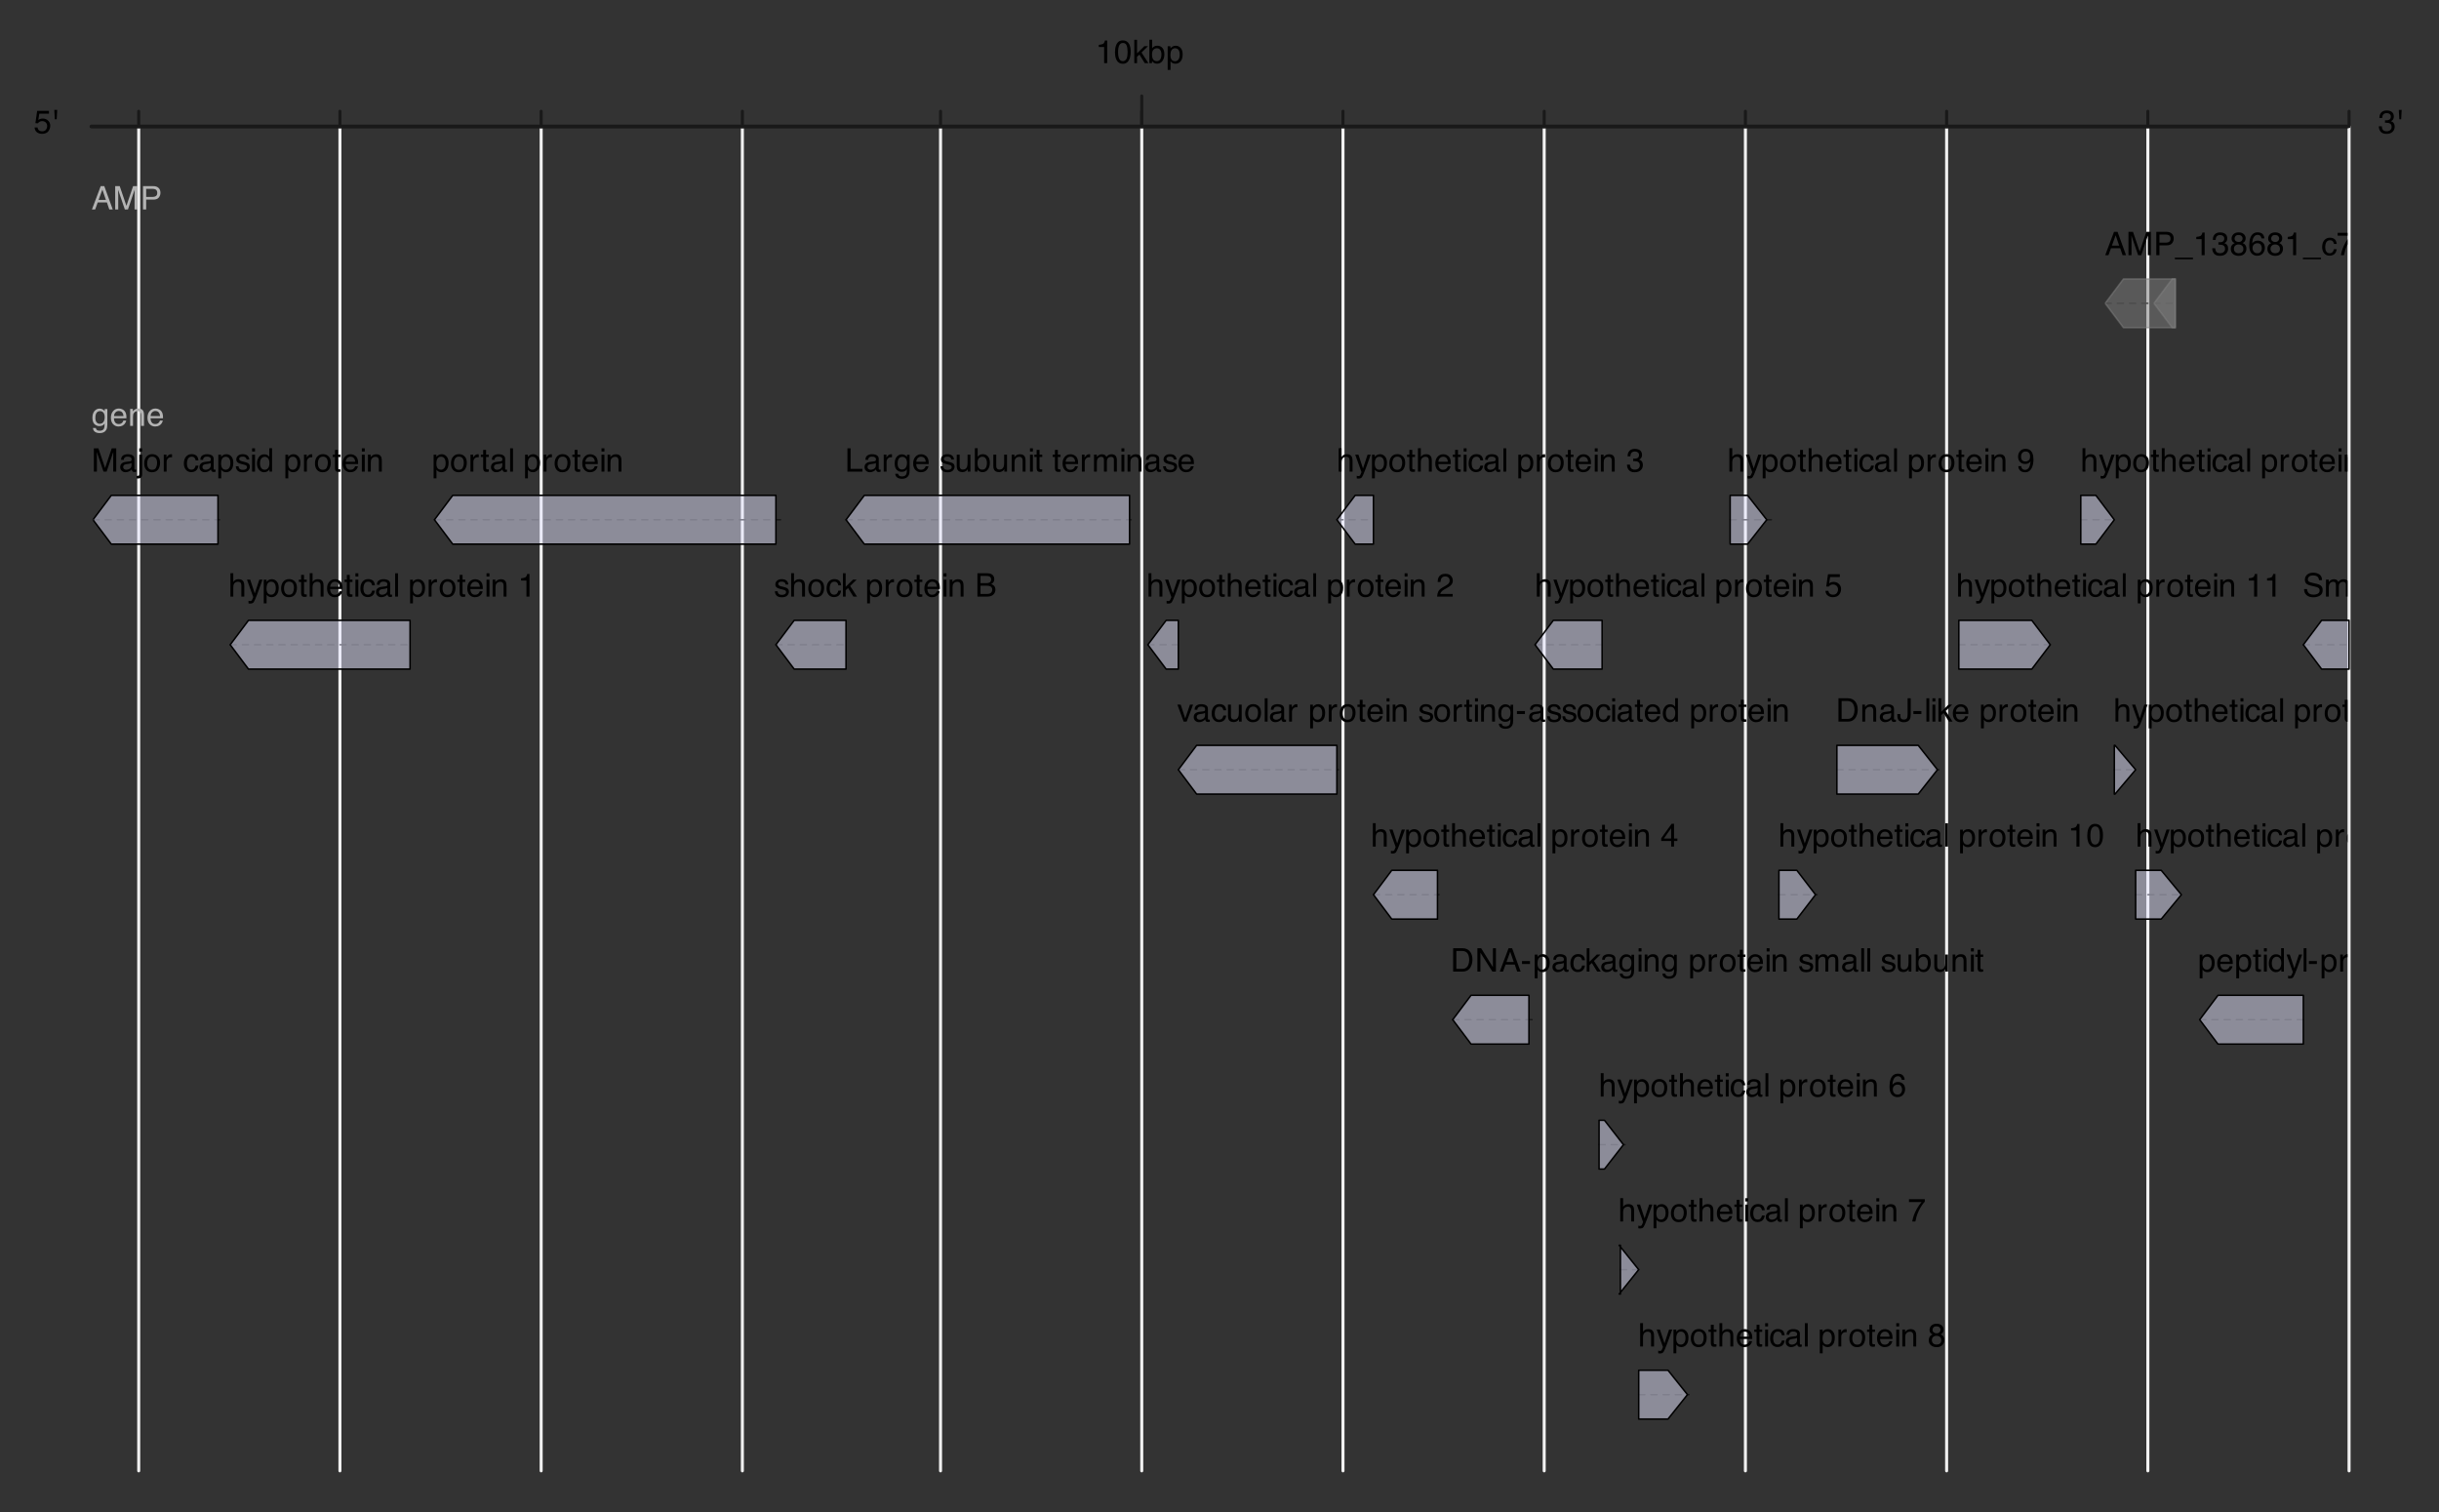 <?xml version="1.0" encoding="UTF-8"?>
<svg xmlns="http://www.w3.org/2000/svg" xmlns:xlink="http://www.w3.org/1999/xlink" width="800" height="496" viewBox="0 0 800 496">
<rect x="0" y="0" width="800" height="496" fill="#333333" stroke="none"/>
<defs>
<g>
<g id="glyph-0-0">
<path d="M 1.02 -5.281 L 1.02 -6 C 1.699 -6.066 2.172 -6.176 2.438 -6.332 C 2.703 -6.484 2.906 -6.852 3.035 -7.426 L 3.777 -7.426 L 3.777 0 L 2.777 0 L 2.777 -5.281 Z M 1.02 -5.281 "/>
</g>
<g id="glyph-0-1">
<path d="M 2.887 -7.457 C 3.852 -7.457 4.547 -7.062 4.98 -6.266 C 5.312 -5.652 5.48 -4.809 5.48 -3.738 C 5.48 -2.727 5.328 -1.887 5.027 -1.223 C 4.59 -0.273 3.875 0.203 2.879 0.203 C 1.984 0.203 1.316 -0.188 0.879 -0.965 C 0.516 -1.613 0.332 -2.484 0.332 -3.578 C 0.332 -4.426 0.441 -5.152 0.66 -5.762 C 1.07 -6.895 1.812 -7.457 2.887 -7.457 Z M 2.875 -0.652 C 3.359 -0.652 3.75 -0.867 4.035 -1.297 C 4.324 -1.727 4.469 -2.531 4.469 -3.703 C 4.469 -4.551 4.363 -5.246 4.156 -5.793 C 3.949 -6.34 3.543 -6.613 2.941 -6.613 C 2.391 -6.613 1.988 -6.355 1.73 -5.836 C 1.477 -5.316 1.348 -4.551 1.348 -3.543 C 1.348 -2.781 1.43 -2.172 1.594 -1.707 C 1.844 -1.004 2.27 -0.652 2.875 -0.652 Z M 2.875 -0.652 "/>
</g>
<g id="glyph-0-2">
<path d="M 0.668 -7.652 L 1.566 -7.652 L 1.566 -3.207 L 3.973 -5.578 L 5.172 -5.578 L 3.035 -3.488 L 5.293 0 L 4.094 0 L 2.355 -2.812 L 1.566 -2.094 L 1.566 0 L 0.668 0 Z M 0.668 -7.652 "/>
</g>
<g id="glyph-0-3">
<path d="M 0.613 -7.676 L 1.527 -7.676 L 1.527 -4.902 C 1.73 -5.168 1.977 -5.371 2.262 -5.512 C 2.547 -5.652 2.855 -5.723 3.188 -5.723 C 3.883 -5.723 4.445 -5.484 4.879 -5.008 C 5.309 -4.531 5.527 -3.828 5.527 -2.895 C 5.527 -2.012 5.312 -1.281 4.887 -0.699 C 4.457 -0.113 3.867 0.176 3.109 0.176 C 2.688 0.176 2.328 0.074 2.035 -0.129 C 1.863 -0.25 1.676 -0.445 1.48 -0.715 L 1.48 0 L 0.613 0 Z M 3.051 -0.652 C 3.559 -0.652 3.938 -0.852 4.191 -1.254 C 4.441 -1.656 4.566 -2.188 4.566 -2.848 C 4.566 -3.434 4.441 -3.922 4.191 -4.309 C 3.938 -4.691 3.566 -4.887 3.078 -4.887 C 2.652 -4.887 2.277 -4.727 1.957 -4.41 C 1.637 -4.094 1.473 -3.574 1.473 -2.848 C 1.473 -2.324 1.539 -1.898 1.672 -1.574 C 1.918 -0.957 2.379 -0.652 3.051 -0.652 Z M 3.051 -0.652 "/>
</g>
<g id="glyph-0-4">
<path d="M 3.043 -0.629 C 3.48 -0.629 3.844 -0.812 4.133 -1.18 C 4.422 -1.547 4.566 -2.094 4.566 -2.824 C 4.566 -3.27 4.504 -3.648 4.375 -3.969 C 4.133 -4.582 3.688 -4.891 3.043 -4.891 C 2.395 -4.891 1.949 -4.566 1.707 -3.918 C 1.578 -3.57 1.516 -3.129 1.516 -2.594 C 1.516 -2.164 1.578 -1.797 1.707 -1.496 C 1.949 -0.918 2.395 -0.629 3.043 -0.629 Z M 0.613 -5.551 L 1.527 -5.551 L 1.527 -4.812 C 1.715 -5.066 1.918 -5.262 2.141 -5.402 C 2.457 -5.609 2.828 -5.715 3.254 -5.715 C 3.887 -5.715 4.422 -5.473 4.863 -4.988 C 5.305 -4.504 5.527 -3.812 5.527 -2.91 C 5.527 -1.695 5.207 -0.828 4.574 -0.309 C 4.172 0.023 3.703 0.188 3.168 0.188 C 2.746 0.188 2.395 0.094 2.109 -0.09 C 1.941 -0.191 1.758 -0.371 1.551 -0.625 L 1.551 2.223 L 0.613 2.223 Z M 0.613 -5.551 "/>
</g>
<g id="glyph-0-5">
<path d="M 1.316 -1.902 C 1.379 -1.367 1.629 -0.996 2.062 -0.793 C 2.285 -0.688 2.543 -0.637 2.832 -0.637 C 3.387 -0.637 3.801 -0.812 4.066 -1.168 C 4.336 -1.52 4.469 -1.914 4.469 -2.344 C 4.469 -2.863 4.309 -3.266 3.992 -3.551 C 3.676 -3.836 3.293 -3.98 2.848 -3.98 C 2.527 -3.98 2.25 -3.918 2.02 -3.793 C 1.789 -3.668 1.59 -3.492 1.426 -3.27 L 0.613 -3.316 L 1.184 -7.332 L 5.059 -7.332 L 5.059 -6.426 L 1.887 -6.426 L 1.566 -4.355 C 1.742 -4.488 1.906 -4.586 2.062 -4.652 C 2.34 -4.766 2.66 -4.824 3.027 -4.824 C 3.711 -4.824 4.289 -4.602 4.766 -4.16 C 5.242 -3.719 5.48 -3.16 5.48 -2.484 C 5.48 -1.781 5.262 -1.156 4.824 -0.621 C 4.391 -0.082 3.695 0.188 2.738 0.188 C 2.133 0.188 1.594 0.016 1.129 -0.324 C 0.66 -0.668 0.398 -1.191 0.344 -1.902 Z M 1.316 -1.902 "/>
</g>
<g id="glyph-0-6">
<path d="M 1.762 -7.652 L 1.59 -4.59 L 0.984 -4.59 L 0.812 -7.652 Z M 1.762 -7.652 "/>
</g>
<g id="glyph-0-7">
<path d="M 2.77 0.203 C 1.887 0.203 1.25 -0.039 0.852 -0.523 C 0.453 -1.008 0.254 -1.598 0.254 -2.293 L 1.234 -2.293 C 1.277 -1.809 1.367 -1.457 1.504 -1.238 C 1.746 -0.848 2.188 -0.652 2.824 -0.652 C 3.316 -0.652 3.711 -0.781 4.012 -1.047 C 4.309 -1.312 4.457 -1.652 4.457 -2.066 C 4.457 -2.582 4.301 -2.941 3.988 -3.145 C 3.672 -3.352 3.234 -3.453 2.676 -3.453 C 2.613 -3.453 2.551 -3.453 2.488 -3.449 C 2.422 -3.449 2.359 -3.445 2.293 -3.441 L 2.293 -4.27 C 2.391 -4.262 2.469 -4.254 2.535 -4.25 C 2.602 -4.246 2.672 -4.246 2.75 -4.246 C 3.102 -4.246 3.391 -4.301 3.613 -4.41 C 4.012 -4.605 4.207 -4.953 4.207 -5.453 C 4.207 -5.824 4.078 -6.109 3.812 -6.312 C 3.547 -6.516 3.242 -6.613 2.891 -6.613 C 2.266 -6.613 1.832 -6.406 1.594 -5.988 C 1.461 -5.762 1.387 -5.434 1.371 -5.012 L 0.441 -5.012 C 0.441 -5.566 0.555 -6.039 0.777 -6.426 C 1.16 -7.121 1.828 -7.469 2.793 -7.469 C 3.551 -7.469 4.141 -7.301 4.559 -6.961 C 4.973 -6.621 5.184 -6.133 5.184 -5.488 C 5.184 -5.031 5.059 -4.66 4.812 -4.375 C 4.66 -4.199 4.461 -4.059 4.219 -3.957 C 4.609 -3.852 4.918 -3.645 5.137 -3.336 C 5.359 -3.027 5.469 -2.652 5.469 -2.207 C 5.469 -1.496 5.234 -0.918 4.766 -0.469 C 4.297 -0.02 3.633 0.203 2.77 0.203 Z M 2.77 0.203 "/>
</g>
<g id="glyph-0-8">
<path d="M 4.738 -3.137 L 3.578 -6.516 L 2.344 -3.137 Z M 3.035 -7.652 L 4.207 -7.652 L 6.984 0 L 5.848 0 L 5.074 -2.293 L 2.047 -2.293 L 1.219 0 L 0.156 0 Z M 3.035 -7.652 "/>
</g>
<g id="glyph-0-9">
<path d="M 0.785 -7.652 L 2.27 -7.652 L 4.469 -1.184 L 6.652 -7.652 L 8.121 -7.652 L 8.121 0 L 7.137 0 L 7.137 -4.516 C 7.137 -4.672 7.141 -4.93 7.145 -5.293 C 7.152 -5.652 7.156 -6.039 7.156 -6.453 L 4.973 0 L 3.949 0 L 1.75 -6.453 L 1.75 -6.219 C 1.75 -6.031 1.754 -5.746 1.762 -5.363 C 1.77 -4.98 1.777 -4.695 1.777 -4.516 L 1.777 0 L 0.785 0 Z M 0.785 -7.652 "/>
</g>
<g id="glyph-0-10">
<path d="M 0.91 -7.652 L 4.355 -7.652 C 5.035 -7.652 5.582 -7.461 6 -7.074 C 6.418 -6.691 6.625 -6.152 6.625 -5.457 C 6.625 -4.859 6.438 -4.34 6.066 -3.898 C 5.695 -3.457 5.125 -3.234 4.355 -3.234 L 1.949 -3.234 L 1.949 0 L 0.91 0 Z M 5.578 -5.453 C 5.578 -6.016 5.371 -6.398 4.953 -6.598 C 4.723 -6.707 4.41 -6.762 4.012 -6.762 L 1.949 -6.762 L 1.949 -4.109 L 4.012 -4.109 C 4.477 -4.109 4.852 -4.207 5.145 -4.406 C 5.434 -4.605 5.578 -4.953 5.578 -5.453 Z M 5.578 -5.453 "/>
</g>
<g id="glyph-0-11">
<path d="M 0 1.332 L 0 0.809 L 5.934 0.809 L 5.934 1.332 Z M 0 1.332 "/>
</g>
<g id="glyph-0-12">
<path d="M 2.902 -4.332 C 3.316 -4.332 3.637 -4.449 3.871 -4.68 C 4.102 -4.91 4.219 -5.188 4.219 -5.504 C 4.219 -5.781 4.109 -6.039 3.887 -6.27 C 3.664 -6.504 3.324 -6.621 2.871 -6.621 C 2.418 -6.621 2.094 -6.504 1.891 -6.27 C 1.688 -6.039 1.59 -5.766 1.59 -5.453 C 1.59 -5.102 1.719 -4.828 1.98 -4.629 C 2.238 -4.434 2.547 -4.332 2.902 -4.332 Z M 2.957 -0.641 C 3.391 -0.641 3.754 -0.758 4.039 -0.992 C 4.324 -1.227 4.469 -1.578 4.469 -2.043 C 4.469 -2.523 4.32 -2.891 4.027 -3.141 C 3.73 -3.391 3.352 -3.516 2.891 -3.516 C 2.441 -3.516 2.078 -3.387 1.793 -3.133 C 1.512 -2.879 1.371 -2.523 1.371 -2.074 C 1.371 -1.684 1.5 -1.348 1.758 -1.066 C 2.016 -0.781 2.418 -0.641 2.957 -0.641 Z M 1.625 -3.973 C 1.363 -4.086 1.16 -4.215 1.016 -4.363 C 0.742 -4.641 0.605 -5.004 0.605 -5.449 C 0.605 -6.004 0.805 -6.48 1.207 -6.879 C 1.609 -7.277 2.184 -7.48 2.922 -7.48 C 3.637 -7.48 4.199 -7.293 4.605 -6.914 C 5.012 -6.539 5.215 -6.098 5.215 -5.594 C 5.215 -5.129 5.094 -4.75 4.859 -4.465 C 4.727 -4.301 4.523 -4.141 4.246 -3.984 C 4.555 -3.844 4.797 -3.68 4.973 -3.496 C 5.305 -3.148 5.469 -2.695 5.469 -2.141 C 5.469 -1.484 5.25 -0.93 4.809 -0.473 C 4.367 -0.016 3.742 0.215 2.938 0.215 C 2.211 0.215 1.598 0.016 1.098 -0.379 C 0.594 -0.773 0.344 -1.344 0.344 -2.094 C 0.344 -2.535 0.453 -2.914 0.668 -3.238 C 0.883 -3.559 1.203 -3.805 1.625 -3.973 Z M 1.625 -3.973 "/>
</g>
<g id="glyph-0-13">
<path d="M 3.121 -7.488 C 3.953 -7.488 4.535 -7.273 4.863 -6.84 C 5.191 -6.41 5.355 -5.965 5.355 -5.504 L 4.426 -5.504 C 4.371 -5.801 4.281 -6.031 4.16 -6.199 C 3.934 -6.512 3.594 -6.668 3.137 -6.668 C 2.613 -6.668 2.195 -6.426 1.887 -5.941 C 1.578 -5.457 1.406 -4.762 1.371 -3.859 C 1.586 -4.176 1.855 -4.41 2.184 -4.566 C 2.48 -4.707 2.812 -4.777 3.184 -4.777 C 3.809 -4.777 4.352 -4.578 4.816 -4.176 C 5.281 -3.777 5.516 -3.184 5.516 -2.391 C 5.516 -1.715 5.297 -1.113 4.855 -0.59 C 4.414 -0.066 3.785 0.191 2.969 0.191 C 2.27 0.191 1.668 -0.07 1.16 -0.602 C 0.652 -1.133 0.402 -2.023 0.402 -3.277 C 0.402 -4.203 0.516 -4.988 0.738 -5.637 C 1.172 -6.871 1.969 -7.488 3.121 -7.488 Z M 3.051 -0.641 C 3.543 -0.641 3.914 -0.805 4.16 -1.137 C 4.402 -1.469 4.527 -1.859 4.527 -2.312 C 4.527 -2.695 4.418 -3.059 4.199 -3.402 C 3.98 -3.75 3.582 -3.922 3.004 -3.922 C 2.602 -3.922 2.25 -3.789 1.945 -3.52 C 1.641 -3.254 1.488 -2.852 1.488 -2.312 C 1.488 -1.84 1.629 -1.445 1.902 -1.121 C 2.18 -0.801 2.562 -0.641 3.051 -0.641 Z M 3.051 -0.641 "/>
</g>
<g id="glyph-0-14">
<path d="M 2.84 -5.738 C 3.469 -5.738 3.977 -5.586 4.371 -5.281 C 4.766 -4.977 5.004 -4.449 5.082 -3.703 L 4.172 -3.703 C 4.117 -4.047 3.988 -4.332 3.793 -4.559 C 3.594 -4.785 3.277 -4.902 2.84 -4.902 C 2.242 -4.902 1.812 -4.609 1.559 -4.027 C 1.391 -3.648 1.309 -3.18 1.309 -2.625 C 1.309 -2.066 1.426 -1.594 1.66 -1.215 C 1.898 -0.832 2.27 -0.641 2.777 -0.641 C 3.164 -0.641 3.473 -0.758 3.699 -0.996 C 3.926 -1.234 4.086 -1.562 4.172 -1.973 L 5.082 -1.973 C 4.98 -1.234 4.719 -0.695 4.301 -0.352 C 3.887 -0.008 3.352 0.16 2.703 0.16 C 1.973 0.16 1.391 -0.105 0.957 -0.637 C 0.523 -1.172 0.309 -1.836 0.309 -2.637 C 0.309 -3.613 0.547 -4.375 1.02 -4.922 C 1.496 -5.469 2.102 -5.738 2.84 -5.738 Z M 2.84 -5.738 "/>
</g>
<g id="glyph-0-15">
<path d="M 5.578 -7.332 L 5.578 -6.516 C 5.34 -6.281 5.02 -5.879 4.621 -5.301 C 4.223 -4.727 3.875 -4.105 3.566 -3.438 C 3.266 -2.789 3.035 -2.195 2.879 -1.66 C 2.777 -1.316 2.648 -0.766 2.488 0 L 1.453 0 C 1.688 -1.422 2.211 -2.84 3.016 -4.25 C 3.492 -5.078 3.992 -5.789 4.516 -6.391 L 0.391 -6.391 L 0.391 -7.332 Z M 5.578 -7.332 "/>
</g>
<g id="glyph-0-16">
<path d="M 2.656 -5.676 C 3.094 -5.676 3.477 -5.57 3.801 -5.355 C 3.98 -5.234 4.16 -5.055 4.344 -4.824 L 4.344 -5.527 L 5.207 -5.527 L 5.207 -0.453 C 5.207 0.254 5.105 0.812 4.895 1.223 C 4.508 1.98 3.773 2.359 2.691 2.359 C 2.09 2.359 1.586 2.227 1.176 1.957 C 0.766 1.688 0.539 1.266 0.488 0.691 L 1.441 0.691 C 1.488 0.941 1.578 1.137 1.715 1.27 C 1.926 1.48 2.258 1.582 2.715 1.582 C 3.434 1.582 3.902 1.328 4.125 0.824 C 4.258 0.523 4.316 -0.008 4.309 -0.777 C 4.121 -0.492 3.895 -0.281 3.629 -0.141 C 3.367 0 3.016 0.066 2.582 0.066 C 1.98 0.066 1.449 -0.148 0.996 -0.574 C 0.543 -1.004 0.316 -1.715 0.316 -2.703 C 0.316 -3.637 0.547 -4.367 1.004 -4.891 C 1.461 -5.414 2.012 -5.676 2.656 -5.676 Z M 4.344 -2.812 C 4.344 -3.504 4.203 -4.016 3.918 -4.348 C 3.633 -4.684 3.27 -4.848 2.828 -4.848 C 2.168 -4.848 1.719 -4.539 1.473 -3.922 C 1.344 -3.594 1.281 -3.16 1.281 -2.625 C 1.281 -1.996 1.41 -1.52 1.664 -1.191 C 1.918 -0.863 2.262 -0.699 2.691 -0.699 C 3.367 -0.699 3.84 -1 4.113 -1.609 C 4.266 -1.953 4.344 -2.355 4.344 -2.812 Z M 4.344 -2.812 "/>
</g>
<g id="glyph-0-17">
<path d="M 0.688 -5.551 L 1.641 -5.551 L 1.641 0 L 0.688 0 Z M 0.688 -7.652 L 1.641 -7.652 L 1.641 -6.59 L 0.688 -6.59 Z M 0.688 -7.652 "/>
</g>
<g id="glyph-0-18">
<path d="M 3.012 -5.703 C 3.406 -5.703 3.789 -5.609 4.16 -5.426 C 4.531 -5.238 4.816 -5 5.012 -4.703 C 5.199 -4.422 5.324 -4.094 5.387 -3.719 C 5.441 -3.461 5.469 -3.051 5.469 -2.488 L 1.379 -2.488 C 1.398 -1.922 1.531 -1.469 1.781 -1.129 C 2.031 -0.785 2.418 -0.613 2.941 -0.613 C 3.434 -0.613 3.824 -0.777 4.113 -1.098 C 4.281 -1.285 4.398 -1.504 4.469 -1.75 L 5.391 -1.75 C 5.367 -1.547 5.285 -1.316 5.148 -1.066 C 5.012 -0.812 4.859 -0.609 4.688 -0.449 C 4.402 -0.172 4.051 0.016 3.629 0.113 C 3.402 0.168 3.148 0.199 2.863 0.199 C 2.168 0.199 1.582 -0.055 1.098 -0.559 C 0.617 -1.066 0.375 -1.773 0.375 -2.684 C 0.375 -3.578 0.617 -4.305 1.105 -4.863 C 1.59 -5.422 2.227 -5.703 3.012 -5.703 Z M 4.504 -3.234 C 4.465 -3.641 4.379 -3.965 4.238 -4.207 C 3.98 -4.66 3.555 -4.887 2.953 -4.887 C 2.523 -4.887 2.16 -4.73 1.871 -4.418 C 1.578 -4.109 1.422 -3.715 1.406 -3.234 Z M 4.504 -3.234 "/>
</g>
<g id="glyph-0-19">
<path d="M 0.688 -5.578 L 1.578 -5.578 L 1.578 -4.785 C 1.844 -5.113 2.121 -5.348 2.418 -5.488 C 2.711 -5.633 3.039 -5.703 3.402 -5.703 C 4.191 -5.703 4.727 -5.426 5.004 -4.875 C 5.156 -4.574 5.234 -4.141 5.234 -3.578 L 5.234 0 L 4.281 0 L 4.281 -3.516 C 4.281 -3.855 4.23 -4.129 4.129 -4.34 C 3.965 -4.688 3.66 -4.859 3.223 -4.859 C 3 -4.859 2.82 -4.836 2.676 -4.793 C 2.418 -4.715 2.195 -4.562 2 -4.332 C 1.844 -4.148 1.742 -3.961 1.695 -3.762 C 1.648 -3.566 1.625 -3.285 1.625 -2.922 L 1.625 0 L 0.688 0 Z M 0.688 -5.578 "/>
</g>
<g id="glyph-0-20">
<path d="M 1.406 -1.484 C 1.406 -1.215 1.504 -1 1.703 -0.844 C 1.902 -0.688 2.137 -0.609 2.406 -0.609 C 2.734 -0.609 3.055 -0.688 3.363 -0.84 C 3.887 -1.094 4.145 -1.508 4.145 -2.082 L 4.145 -2.84 C 4.031 -2.766 3.883 -2.703 3.703 -2.656 C 3.523 -2.609 3.344 -2.574 3.172 -2.551 L 2.605 -2.48 C 2.266 -2.434 2.008 -2.363 1.84 -2.266 C 1.551 -2.102 1.406 -1.844 1.406 -1.484 Z M 3.676 -3.379 C 3.891 -3.406 4.035 -3.5 4.109 -3.652 C 4.152 -3.734 4.172 -3.855 4.172 -4.012 C 4.172 -4.332 4.059 -4.562 3.832 -4.707 C 3.605 -4.852 3.277 -4.922 2.855 -4.922 C 2.363 -4.922 2.016 -4.789 1.812 -4.527 C 1.699 -4.379 1.625 -4.164 1.59 -3.875 L 0.715 -3.875 C 0.73 -4.562 0.953 -5.039 1.383 -5.309 C 1.812 -5.578 2.309 -5.715 2.875 -5.715 C 3.531 -5.715 4.062 -5.59 4.473 -5.34 C 4.879 -5.09 5.082 -4.699 5.082 -4.172 L 5.082 -0.957 C 5.082 -0.859 5.102 -0.781 5.145 -0.723 C 5.184 -0.664 5.266 -0.637 5.395 -0.637 C 5.438 -0.637 5.484 -0.637 5.535 -0.645 C 5.59 -0.648 5.645 -0.656 5.703 -0.668 L 5.703 0.027 C 5.559 0.066 5.445 0.094 5.371 0.105 C 5.293 0.113 5.188 0.121 5.059 0.121 C 4.734 0.121 4.5 0.004 4.355 -0.223 C 4.277 -0.344 4.223 -0.516 4.191 -0.738 C 4 -0.488 3.727 -0.273 3.371 -0.09 C 3.012 0.094 2.617 0.188 2.188 0.188 C 1.672 0.188 1.246 0.031 0.918 -0.285 C 0.59 -0.598 0.426 -0.992 0.426 -1.465 C 0.426 -1.98 0.59 -2.383 0.91 -2.668 C 1.234 -2.953 1.656 -3.125 2.184 -3.191 Z M 3.676 -3.379 "/>
</g>
<g id="glyph-0-21">
<path d="M 1.625 -6.566 L 0.688 -6.566 L 0.688 -7.652 L 1.625 -7.652 Z M -0.199 1.41 C 0.223 1.398 0.477 1.359 0.559 1.301 C 0.645 1.238 0.688 1.047 0.688 0.73 L 0.688 -5.551 L 1.625 -5.551 L 1.625 0.828 C 1.625 1.234 1.559 1.539 1.426 1.738 C 1.207 2.078 0.793 2.25 0.184 2.25 C 0.137 2.25 0.09 2.25 0.039 2.246 C -0.012 2.242 -0.09 2.234 -0.199 2.223 Z M -0.199 1.41 "/>
</g>
<g id="glyph-0-22">
<path d="M 2.902 -0.605 C 3.523 -0.605 3.949 -0.84 4.18 -1.309 C 4.41 -1.781 4.527 -2.305 4.527 -2.879 C 4.527 -3.402 4.441 -3.824 4.277 -4.152 C 4.012 -4.664 3.559 -4.922 2.91 -4.922 C 2.34 -4.922 1.922 -4.703 1.66 -4.266 C 1.402 -3.828 1.27 -3.301 1.27 -2.684 C 1.27 -2.09 1.402 -1.594 1.66 -1.199 C 1.922 -0.801 2.336 -0.605 2.902 -0.605 Z M 2.938 -5.738 C 3.656 -5.738 4.266 -5.5 4.762 -5.02 C 5.258 -4.543 5.504 -3.836 5.504 -2.906 C 5.504 -2.008 5.285 -1.266 4.848 -0.676 C 4.41 -0.09 3.734 0.203 2.812 0.203 C 2.047 0.203 1.438 -0.055 0.984 -0.574 C 0.531 -1.094 0.309 -1.793 0.309 -2.668 C 0.309 -3.605 0.547 -4.352 1.02 -4.906 C 1.496 -5.461 2.137 -5.738 2.938 -5.738 Z M 2.938 -5.738 "/>
</g>
<g id="glyph-0-23">
<path d="M 0.715 -5.578 L 1.605 -5.578 L 1.605 -4.613 C 1.676 -4.801 1.855 -5.031 2.141 -5.301 C 2.426 -5.57 2.754 -5.703 3.125 -5.703 C 3.141 -5.703 3.172 -5.703 3.215 -5.699 C 3.254 -5.695 3.328 -5.688 3.426 -5.676 L 3.426 -4.688 C 3.371 -4.699 3.32 -4.703 3.273 -4.707 C 3.227 -4.711 3.176 -4.715 3.121 -4.715 C 2.648 -4.715 2.285 -4.562 2.031 -4.258 C 1.777 -3.953 1.652 -3.605 1.652 -3.207 L 1.652 0 L 0.715 0 Z M 0.715 -5.578 "/>
</g>
<g id="glyph-0-24">
<rect x="0" y="0" width="0" height="0" mask="url(#mask-0)"/>
</g>
<g id="glyph-0-25">
<path d="M 1.246 -1.75 C 1.273 -1.438 1.352 -1.199 1.48 -1.031 C 1.715 -0.73 2.125 -0.578 2.707 -0.578 C 3.055 -0.578 3.359 -0.652 3.625 -0.805 C 3.891 -0.957 4.02 -1.188 4.02 -1.504 C 4.02 -1.746 3.914 -1.926 3.703 -2.051 C 3.566 -2.129 3.301 -2.219 2.902 -2.316 L 2.156 -2.504 C 1.68 -2.621 1.328 -2.754 1.105 -2.902 C 0.703 -3.156 0.5 -3.504 0.5 -3.953 C 0.5 -4.48 0.691 -4.906 1.07 -5.234 C 1.449 -5.562 1.961 -5.723 2.605 -5.723 C 3.445 -5.723 4.051 -5.477 4.422 -4.984 C 4.656 -4.672 4.766 -4.336 4.762 -3.973 L 3.875 -3.973 C 3.859 -4.184 3.781 -4.379 3.652 -4.551 C 3.438 -4.797 3.062 -4.922 2.531 -4.922 C 2.176 -4.922 1.91 -4.855 1.727 -4.719 C 1.543 -4.582 1.453 -4.406 1.453 -4.184 C 1.453 -3.941 1.574 -3.746 1.812 -3.598 C 1.953 -3.512 2.156 -3.438 2.426 -3.371 L 3.047 -3.219 C 3.719 -3.055 4.172 -2.898 4.402 -2.746 C 4.766 -2.504 4.949 -2.129 4.949 -1.613 C 4.949 -1.117 4.758 -0.688 4.383 -0.328 C 4.008 0.031 3.434 0.215 2.66 0.215 C 1.832 0.215 1.242 0.023 0.898 -0.352 C 0.555 -0.727 0.367 -1.195 0.344 -1.75 Z M 1.246 -1.75 "/>
</g>
<g id="glyph-0-26">
<path d="M 1.281 -2.723 C 1.281 -2.125 1.406 -1.625 1.66 -1.223 C 1.914 -0.82 2.32 -0.621 2.879 -0.621 C 3.312 -0.621 3.672 -0.805 3.949 -1.18 C 4.23 -1.555 4.371 -2.09 4.371 -2.785 C 4.371 -3.492 4.227 -4.012 3.938 -4.352 C 3.648 -4.691 3.293 -4.859 2.871 -4.859 C 2.398 -4.859 2.016 -4.68 1.723 -4.316 C 1.43 -3.957 1.281 -3.426 1.281 -2.723 Z M 2.691 -5.676 C 3.121 -5.676 3.477 -5.586 3.766 -5.406 C 3.934 -5.301 4.121 -5.121 4.332 -4.859 L 4.332 -7.676 L 5.234 -7.676 L 5.234 0 L 4.391 0 L 4.391 -0.777 C 4.172 -0.434 3.914 -0.184 3.613 -0.031 C 3.316 0.121 2.973 0.199 2.59 0.199 C 1.969 0.199 1.43 -0.062 0.973 -0.586 C 0.52 -1.109 0.293 -1.805 0.293 -2.672 C 0.293 -3.484 0.5 -4.188 0.914 -4.785 C 1.328 -5.379 1.922 -5.676 2.691 -5.676 Z M 2.691 -5.676 "/>
</g>
<g id="glyph-0-27">
<path d="M 0.875 -7.137 L 1.824 -7.137 L 1.824 -5.578 L 2.715 -5.578 L 2.715 -4.812 L 1.824 -4.812 L 1.824 -1.172 C 1.824 -0.977 1.891 -0.848 2.02 -0.781 C 2.094 -0.742 2.215 -0.723 2.387 -0.723 C 2.43 -0.723 2.48 -0.727 2.531 -0.727 C 2.582 -0.727 2.645 -0.734 2.715 -0.738 L 2.715 0 C 2.605 0.031 2.492 0.055 2.379 0.066 C 2.262 0.082 2.137 0.09 2 0.09 C 1.562 0.09 1.266 -0.023 1.109 -0.246 C 0.953 -0.473 0.875 -0.762 0.875 -1.121 L 0.875 -4.812 L 0.121 -4.812 L 0.121 -5.578 L 0.875 -5.578 Z M 0.875 -7.137 "/>
</g>
<g id="glyph-0-28">
<path d="M 0.715 -7.652 L 1.652 -7.652 L 1.652 0 L 0.715 0 Z M 0.715 -7.652 "/>
</g>
<g id="glyph-0-29">
<path d="M 0.812 -7.652 L 1.848 -7.652 L 1.848 -0.91 L 5.723 -0.91 L 5.723 0 L 0.812 0 Z M 0.812 -7.652 "/>
</g>
<g id="glyph-0-30">
<path d="M 1.625 -5.578 L 1.625 -1.875 C 1.625 -1.59 1.672 -1.359 1.762 -1.176 C 1.926 -0.844 2.238 -0.676 2.691 -0.676 C 3.344 -0.676 3.789 -0.969 4.027 -1.551 C 4.156 -1.863 4.219 -2.293 4.219 -2.84 L 4.219 -5.578 L 5.156 -5.578 L 5.156 0 L 4.27 0 L 4.281 -0.824 C 4.16 -0.613 4.008 -0.434 3.828 -0.285 C 3.469 0.004 3.035 0.152 2.527 0.152 C 1.73 0.152 1.188 -0.113 0.902 -0.645 C 0.746 -0.93 0.668 -1.312 0.668 -1.785 L 0.668 -5.578 Z M 1.625 -5.578 "/>
</g>
<g id="glyph-0-31">
<path d="M 0.688 -5.578 L 1.613 -5.578 L 1.613 -4.785 C 1.836 -5.059 2.039 -5.262 2.219 -5.387 C 2.527 -5.598 2.879 -5.703 3.27 -5.703 C 3.715 -5.703 4.074 -5.594 4.344 -5.375 C 4.496 -5.25 4.637 -5.066 4.762 -4.824 C 4.969 -5.121 5.215 -5.344 5.496 -5.488 C 5.777 -5.633 6.094 -5.703 6.441 -5.703 C 7.191 -5.703 7.703 -5.434 7.973 -4.891 C 8.121 -4.598 8.191 -4.207 8.191 -3.715 L 8.191 0 L 7.219 0 L 7.219 -3.875 C 7.219 -4.246 7.125 -4.5 6.941 -4.641 C 6.754 -4.781 6.527 -4.848 6.262 -4.848 C 5.895 -4.848 5.574 -4.727 5.309 -4.48 C 5.043 -4.234 4.91 -3.82 4.91 -3.246 L 4.91 0 L 3.957 0 L 3.957 -3.641 C 3.957 -4.02 3.914 -4.297 3.824 -4.469 C 3.68 -4.73 3.414 -4.859 3.027 -4.859 C 2.672 -4.859 2.352 -4.723 2.059 -4.449 C 1.77 -4.176 1.625 -3.676 1.625 -2.957 L 1.625 0 L 0.688 0 Z M 0.688 -5.578 "/>
</g>
<g id="glyph-0-32">
<path d="M 0.688 -7.676 L 1.625 -7.676 L 1.625 -4.824 C 1.848 -5.105 2.047 -5.301 2.223 -5.418 C 2.527 -5.613 2.902 -5.715 3.355 -5.715 C 4.164 -5.715 4.711 -5.43 5 -4.863 C 5.156 -4.555 5.234 -4.125 5.234 -3.578 L 5.234 0 L 4.27 0 L 4.27 -3.516 C 4.27 -3.926 4.219 -4.227 4.113 -4.418 C 3.945 -4.723 3.625 -4.875 3.156 -4.875 C 2.766 -4.875 2.414 -4.742 2.098 -4.473 C 1.781 -4.207 1.625 -3.703 1.625 -2.957 L 1.625 0 L 0.688 0 Z M 0.688 -7.676 "/>
</g>
<g id="glyph-0-33">
<path d="M 4.172 -5.578 L 5.207 -5.578 C 5.074 -5.219 4.781 -4.406 4.328 -3.129 C 3.988 -2.172 3.703 -1.391 3.473 -0.785 C 2.934 0.637 2.551 1.504 2.328 1.816 C 2.105 2.129 1.723 2.285 1.184 2.285 C 1.051 2.285 0.949 2.281 0.879 2.27 C 0.809 2.262 0.719 2.242 0.613 2.215 L 0.613 1.359 C 0.777 1.406 0.895 1.434 0.969 1.441 C 1.043 1.453 1.105 1.457 1.16 1.457 C 1.336 1.457 1.461 1.43 1.543 1.371 C 1.625 1.316 1.695 1.246 1.75 1.16 C 1.766 1.133 1.828 0.992 1.938 0.734 C 2.047 0.477 2.125 0.285 2.172 0.16 L 0.109 -5.578 L 1.172 -5.578 L 2.668 -1.035 Z M 4.172 -5.578 "/>
</g>
<g id="glyph-0-34">
<path d="M 1.418 -1.801 C 1.445 -1.285 1.645 -0.926 2.016 -0.73 C 2.207 -0.625 2.422 -0.574 2.66 -0.574 C 3.109 -0.574 3.492 -0.758 3.809 -1.133 C 4.125 -1.508 4.348 -2.266 4.48 -3.406 C 4.27 -3.078 4.012 -2.844 3.707 -2.711 C 3.398 -2.578 3.066 -2.512 2.715 -2.512 C 1.996 -2.512 1.426 -2.734 1.008 -3.184 C 0.59 -3.629 0.379 -4.207 0.379 -4.91 C 0.379 -5.59 0.586 -6.184 1 -6.699 C 1.414 -7.211 2.023 -7.469 2.828 -7.469 C 3.914 -7.469 4.664 -6.98 5.078 -6 C 5.309 -5.461 5.422 -4.789 5.422 -3.98 C 5.422 -3.066 5.285 -2.258 5.012 -1.551 C 4.555 -0.379 3.785 0.207 2.699 0.207 C 1.969 0.207 1.414 0.016 1.035 -0.363 C 0.656 -0.746 0.469 -1.227 0.469 -1.801 Z M 2.84 -3.332 C 3.211 -3.332 3.551 -3.457 3.855 -3.699 C 4.164 -3.945 4.316 -4.375 4.316 -4.984 C 4.316 -5.531 4.18 -5.941 3.902 -6.211 C 3.629 -6.48 3.277 -6.613 2.848 -6.613 C 2.391 -6.613 2.027 -6.461 1.758 -6.152 C 1.488 -5.848 1.355 -5.438 1.355 -4.922 C 1.355 -4.438 1.473 -4.051 1.707 -3.762 C 1.945 -3.477 2.32 -3.332 2.84 -3.332 Z M 2.84 -3.332 "/>
</g>
<g id="glyph-0-35">
<path d="M 0.332 0 C 0.367 -0.641 0.5 -1.203 0.73 -1.676 C 0.961 -2.152 1.414 -2.586 2.082 -2.973 L 3.082 -3.551 C 3.531 -3.812 3.844 -4.035 4.027 -4.219 C 4.312 -4.508 4.453 -4.836 4.453 -5.207 C 4.453 -5.641 4.324 -5.988 4.062 -6.242 C 3.801 -6.496 3.453 -6.625 3.02 -6.625 C 2.379 -6.625 1.934 -6.383 1.688 -5.895 C 1.555 -5.637 1.484 -5.273 1.469 -4.812 L 0.516 -4.812 C 0.527 -5.461 0.645 -5.992 0.875 -6.402 C 1.281 -7.125 2 -7.484 3.027 -7.484 C 3.879 -7.484 4.504 -7.254 4.898 -6.793 C 5.293 -6.332 5.488 -5.816 5.488 -5.25 C 5.488 -4.652 5.281 -4.141 4.859 -3.719 C 4.617 -3.473 4.18 -3.172 3.551 -2.824 L 2.84 -2.426 C 2.5 -2.238 2.23 -2.062 2.035 -1.891 C 1.688 -1.59 1.469 -1.254 1.379 -0.887 L 5.453 -0.887 L 5.453 0 Z M 0.332 0 "/>
</g>
<g id="glyph-0-36">
<path d="M 3.688 -4.418 C 4.125 -4.418 4.465 -4.477 4.707 -4.598 C 5.09 -4.789 5.281 -5.133 5.281 -5.629 C 5.281 -6.129 5.078 -6.469 4.672 -6.641 C 4.441 -6.738 4.102 -6.785 3.652 -6.785 L 1.801 -6.785 L 1.801 -4.418 Z M 4.035 -0.887 C 4.672 -0.887 5.125 -1.07 5.395 -1.438 C 5.566 -1.672 5.652 -1.953 5.652 -2.281 C 5.652 -2.836 5.402 -3.215 4.906 -3.418 C 4.641 -3.523 4.293 -3.578 3.859 -3.578 L 1.801 -3.578 L 1.801 -0.887 Z M 0.785 -7.652 L 4.074 -7.652 C 4.969 -7.652 5.605 -7.383 5.984 -6.848 C 6.207 -6.531 6.316 -6.168 6.316 -5.754 C 6.316 -5.273 6.18 -4.875 5.906 -4.566 C 5.766 -4.402 5.559 -4.254 5.293 -4.121 C 5.684 -3.973 5.977 -3.801 6.172 -3.613 C 6.516 -3.281 6.688 -2.82 6.688 -2.234 C 6.688 -1.742 6.531 -1.297 6.223 -0.895 C 5.762 -0.297 5.027 0 4.02 0 L 0.785 0 Z M 0.785 -7.652 "/>
</g>
<g id="glyph-0-37">
<path d="M 1.488 -2.469 C 1.512 -2.035 1.617 -1.684 1.797 -1.41 C 2.141 -0.902 2.746 -0.652 3.613 -0.652 C 4.004 -0.652 4.359 -0.707 4.676 -0.816 C 5.293 -1.031 5.605 -1.418 5.605 -1.973 C 5.605 -2.391 5.473 -2.688 5.215 -2.863 C 4.949 -3.039 4.535 -3.188 3.973 -3.316 L 2.938 -3.551 C 2.262 -3.703 1.781 -3.875 1.5 -4.059 C 1.016 -4.379 0.77 -4.855 0.77 -5.488 C 0.77 -6.176 1.008 -6.742 1.484 -7.184 C 1.961 -7.625 2.633 -7.844 3.504 -7.844 C 4.309 -7.844 4.988 -7.652 5.551 -7.262 C 6.109 -6.875 6.391 -6.258 6.391 -5.406 L 5.418 -5.406 C 5.363 -5.816 5.254 -6.129 5.082 -6.348 C 4.766 -6.746 4.23 -6.949 3.473 -6.949 C 2.863 -6.949 2.422 -6.82 2.156 -6.562 C 1.891 -6.305 1.754 -6.008 1.754 -5.668 C 1.754 -5.293 1.91 -5.016 2.223 -4.844 C 2.43 -4.734 2.891 -4.594 3.613 -4.426 L 4.688 -4.184 C 5.203 -4.066 5.605 -3.902 5.887 -3.699 C 6.371 -3.34 6.613 -2.82 6.613 -2.141 C 6.613 -1.293 6.305 -0.688 5.691 -0.324 C 5.074 0.043 4.359 0.223 3.543 0.223 C 2.59 0.223 1.844 -0.02 1.309 -0.504 C 0.77 -0.988 0.504 -1.641 0.516 -2.469 Z M 1.488 -2.469 "/>
</g>
<g id="glyph-0-38">
<path d="M 1.145 -5.578 L 2.637 -1.035 L 4.191 -5.578 L 5.219 -5.578 L 3.113 0 L 2.113 0 L 0.059 -5.578 Z M 1.145 -5.578 "/>
</g>
<g id="glyph-0-39">
<path d="M 0.441 -3.453 L 3.059 -3.453 L 3.059 -2.488 L 0.441 -2.488 Z M 0.441 -3.453 "/>
</g>
<g id="glyph-0-40">
<path d="M 3.75 -0.887 C 4.102 -0.887 4.391 -0.922 4.613 -0.996 C 5.016 -1.129 5.348 -1.391 5.605 -1.777 C 5.809 -2.086 5.957 -2.48 6.047 -2.965 C 6.098 -3.254 6.125 -3.52 6.125 -3.766 C 6.125 -4.715 5.938 -5.449 5.559 -5.973 C 5.184 -6.496 4.578 -6.762 3.738 -6.762 L 1.902 -6.762 L 1.902 -0.887 Z M 0.859 -7.652 L 3.957 -7.652 C 5.012 -7.652 5.828 -7.277 6.406 -6.531 C 6.922 -5.859 7.184 -4.996 7.184 -3.941 C 7.184 -3.129 7.031 -2.395 6.723 -1.738 C 6.184 -0.578 5.262 0 3.949 0 L 0.859 0 Z M 0.859 -7.652 "/>
</g>
<g id="glyph-0-41">
<path d="M 4.566 -2.281 C 4.566 -1.637 4.473 -1.133 4.281 -0.777 C 3.926 -0.125 3.254 0.203 2.262 0.203 C 1.688 0.203 1.199 0.047 0.793 -0.262 C 0.387 -0.574 0.184 -1.125 0.184 -1.922 L 0.184 -2.469 L 1.156 -2.469 L 1.156 -1.922 C 1.156 -1.504 1.25 -1.191 1.434 -0.98 C 1.621 -0.77 1.91 -0.668 2.301 -0.668 C 2.855 -0.668 3.215 -0.855 3.387 -1.234 C 3.488 -1.469 3.543 -1.906 3.543 -2.551 L 3.543 -7.652 L 4.566 -7.652 Z M 4.566 -2.281 "/>
</g>
<g id="glyph-0-42">
<path d="M 3.527 -2.641 L 3.527 -6.02 L 1.137 -2.641 Z M 3.543 0 L 3.543 -1.824 L 0.27 -1.824 L 0.27 -2.738 L 3.688 -7.48 L 4.48 -7.48 L 4.48 -2.641 L 5.578 -2.641 L 5.578 -1.824 L 4.48 -1.824 L 4.48 0 Z M 3.543 0 "/>
</g>
<g id="glyph-0-43">
<path d="M 0.812 -7.652 L 2.035 -7.652 L 5.902 -1.453 L 5.902 -7.652 L 6.887 -7.652 L 6.887 0 L 5.723 0 L 1.801 -6.191 L 1.801 0 L 0.812 0 Z M 0.812 -7.652 "/>
</g>
</g>
<clipPath id="clip-0">
<path clip-rule="nonzero" d="M 690 76 L 770 76 L 770 87 L 690 87 Z M 690 76 "/>
</clipPath>
<clipPath id="clip-1">
<path clip-rule="nonzero" d="M 30.5 162 L 72 162 L 72 179 L 30.5 179 Z M 30.5 162 "/>
</clipPath>
<clipPath id="clip-2">
<path clip-rule="nonzero" d="M 683 147 L 770 147 L 770 157 L 683 157 Z M 683 147 "/>
</clipPath>
<clipPath id="clip-3">
<path clip-rule="nonzero" d="M 755 187 L 770 187 L 770 198 L 755 198 Z M 755 187 "/>
</clipPath>
<clipPath id="clip-4">
<path clip-rule="nonzero" d="M 755 211 L 770 211 L 770 212 L 755 212 Z M 755 211 "/>
</clipPath>
<clipPath id="clip-5">
<path clip-rule="nonzero" d="M 693 229 L 770 229 L 770 239 L 693 239 Z M 693 229 "/>
</clipPath>
<clipPath id="clip-6">
<path clip-rule="nonzero" d="M 701 270 L 770 270 L 770 280 L 701 280 Z M 701 270 "/>
</clipPath>
<clipPath id="clip-7">
<path clip-rule="nonzero" d="M 721 311 L 770 311 L 770 321 L 721 321 Z M 721 311 "/>
</clipPath>
<image id="source-30" x="0" y="0" width="0" height="0"/>
<mask id="mask-0">
<use xlink:href="#source-30"/>
</mask>
</defs>
<path fill="none" stroke-width="1" stroke-linecap="round" stroke-linejoin="round" stroke="rgb(10%, 10%, 10%)" stroke-opacity="1" stroke-miterlimit="10" d="M 374.5 31.5 L 374.5 41.5 "/>
<g fill="rgb(0%, 0%, 0%)" fill-opacity="1">
<use xlink:href="#glyph-0-0" x="359.387" y="20.714"/>
<use xlink:href="#glyph-0-1" x="365.387" y="20.714"/>
<use xlink:href="#glyph-0-2" x="371.387" y="20.714"/>
<use xlink:href="#glyph-0-3" x="376.387" y="20.714"/>
<use xlink:href="#glyph-0-4" x="382.387" y="20.714"/>
</g>
<path fill="none" stroke-width="1" stroke-linecap="round" stroke-linejoin="round" stroke="rgb(94%, 94%, 94%)" stroke-opacity="1" stroke-miterlimit="10" d="M 45.5 41.5 L 45.5 482.5 "/>
<path fill="none" stroke-width="1" stroke-linecap="round" stroke-linejoin="round" stroke="rgb(10%, 10%, 10%)" stroke-opacity="1" stroke-miterlimit="10" d="M 45.5 36.5 L 45.5 41.5 "/>
<path fill="none" stroke-width="1" stroke-linecap="round" stroke-linejoin="round" stroke="rgb(94%, 94%, 94%)" stroke-opacity="1" stroke-miterlimit="10" d="M 111.5 41.5 L 111.5 482.5 "/>
<path fill="none" stroke-width="1" stroke-linecap="round" stroke-linejoin="round" stroke="rgb(10%, 10%, 10%)" stroke-opacity="1" stroke-miterlimit="10" d="M 111.5 36.5 L 111.5 41.5 "/>
<path fill="none" stroke-width="1" stroke-linecap="round" stroke-linejoin="round" stroke="rgb(94%, 94%, 94%)" stroke-opacity="1" stroke-miterlimit="10" d="M 177.5 41.5 L 177.5 482.5 "/>
<path fill="none" stroke-width="1" stroke-linecap="round" stroke-linejoin="round" stroke="rgb(10%, 10%, 10%)" stroke-opacity="1" stroke-miterlimit="10" d="M 177.5 36.5 L 177.5 41.5 "/>
<path fill="none" stroke-width="1" stroke-linecap="round" stroke-linejoin="round" stroke="rgb(94%, 94%, 94%)" stroke-opacity="1" stroke-miterlimit="10" d="M 243.5 41.5 L 243.5 482.5 "/>
<path fill="none" stroke-width="1" stroke-linecap="round" stroke-linejoin="round" stroke="rgb(10%, 10%, 10%)" stroke-opacity="1" stroke-miterlimit="10" d="M 243.5 36.5 L 243.5 41.5 "/>
<path fill="none" stroke-width="1" stroke-linecap="round" stroke-linejoin="round" stroke="rgb(94%, 94%, 94%)" stroke-opacity="1" stroke-miterlimit="10" d="M 308.5 41.5 L 308.5 482.5 "/>
<path fill="none" stroke-width="1" stroke-linecap="round" stroke-linejoin="round" stroke="rgb(10%, 10%, 10%)" stroke-opacity="1" stroke-miterlimit="10" d="M 308.5 36.5 L 308.5 41.5 "/>
<path fill="none" stroke-width="1" stroke-linecap="round" stroke-linejoin="round" stroke="rgb(94%, 94%, 94%)" stroke-opacity="1" stroke-miterlimit="10" d="M 374.5 41.5 L 374.5 482.5 "/>
<path fill="none" stroke-width="1" stroke-linecap="round" stroke-linejoin="round" stroke="rgb(10%, 10%, 10%)" stroke-opacity="1" stroke-miterlimit="10" d="M 374.5 36.5 L 374.5 41.5 "/>
<path fill="none" stroke-width="1" stroke-linecap="round" stroke-linejoin="round" stroke="rgb(94%, 94%, 94%)" stroke-opacity="1" stroke-miterlimit="10" d="M 440.5 41.5 L 440.5 482.5 "/>
<path fill="none" stroke-width="1" stroke-linecap="round" stroke-linejoin="round" stroke="rgb(10%, 10%, 10%)" stroke-opacity="1" stroke-miterlimit="10" d="M 440.5 36.5 L 440.5 41.5 "/>
<path fill="none" stroke-width="1" stroke-linecap="round" stroke-linejoin="round" stroke="rgb(94%, 94%, 94%)" stroke-opacity="1" stroke-miterlimit="10" d="M 506.5 41.5 L 506.5 482.5 "/>
<path fill="none" stroke-width="1" stroke-linecap="round" stroke-linejoin="round" stroke="rgb(10%, 10%, 10%)" stroke-opacity="1" stroke-miterlimit="10" d="M 506.5 36.5 L 506.5 41.5 "/>
<path fill="none" stroke-width="1" stroke-linecap="round" stroke-linejoin="round" stroke="rgb(94%, 94%, 94%)" stroke-opacity="1" stroke-miterlimit="10" d="M 572.5 41.5 L 572.5 482.5 "/>
<path fill="none" stroke-width="1" stroke-linecap="round" stroke-linejoin="round" stroke="rgb(10%, 10%, 10%)" stroke-opacity="1" stroke-miterlimit="10" d="M 572.5 36.5 L 572.5 41.5 "/>
<path fill="none" stroke-width="1" stroke-linecap="round" stroke-linejoin="round" stroke="rgb(94%, 94%, 94%)" stroke-opacity="1" stroke-miterlimit="10" d="M 638.5 41.5 L 638.5 482.5 "/>
<path fill="none" stroke-width="1" stroke-linecap="round" stroke-linejoin="round" stroke="rgb(10%, 10%, 10%)" stroke-opacity="1" stroke-miterlimit="10" d="M 638.5 36.5 L 638.5 41.5 "/>
<path fill="none" stroke-width="1" stroke-linecap="round" stroke-linejoin="round" stroke="rgb(94%, 94%, 94%)" stroke-opacity="1" stroke-miterlimit="10" d="M 704.5 41.5 L 704.5 482.5 "/>
<path fill="none" stroke-width="1" stroke-linecap="round" stroke-linejoin="round" stroke="rgb(10%, 10%, 10%)" stroke-opacity="1" stroke-miterlimit="10" d="M 704.5 36.5 L 704.5 41.5 "/>
<path fill="none" stroke-width="1" stroke-linecap="round" stroke-linejoin="round" stroke="rgb(94%, 94%, 94%)" stroke-opacity="1" stroke-miterlimit="10" d="M 770.5 41.5 L 770.5 482.5 "/>
<path fill="none" stroke-width="1" stroke-linecap="round" stroke-linejoin="round" stroke="rgb(10%, 10%, 10%)" stroke-opacity="1" stroke-miterlimit="10" d="M 770.5 36.5 L 770.5 41.5 "/>
<path fill="none" stroke-width="1.25" stroke-linecap="round" stroke-linejoin="round" stroke="rgb(10%, 10%, 10%)" stroke-opacity="1" stroke-miterlimit="10" d="M 30 41.5 L 770 41.5 "/>
<g fill="rgb(0%, 0%, 0%)" fill-opacity="1">
<use xlink:href="#glyph-0-5" x="11" y="43.714"/>
<use xlink:href="#glyph-0-6" x="17" y="43.714"/>
</g>
<g fill="rgb(0%, 0%, 0%)" fill-opacity="1">
<use xlink:href="#glyph-0-7" x="780" y="43.714"/>
<use xlink:href="#glyph-0-6" x="786" y="43.714"/>
</g>
<g fill="rgb(70%, 70%, 70%)" fill-opacity="1">
<use xlink:href="#glyph-0-8" x="30" y="68.714"/>
<use xlink:href="#glyph-0-9" x="37" y="68.714"/>
<use xlink:href="#glyph-0-10" x="46" y="68.714"/>
</g>
<g clip-path="url(#clip-0)">
<g fill="rgb(0%, 0%, 0%)" fill-opacity="1">
<use xlink:href="#glyph-0-8" x="690.363" y="83.714"/>
<use xlink:href="#glyph-0-9" x="697.363" y="83.714"/>
<use xlink:href="#glyph-0-10" x="706.363" y="83.714"/>
<use xlink:href="#glyph-0-11" x="713.363" y="83.714"/>
<use xlink:href="#glyph-0-0" x="719.363" y="83.714"/>
<use xlink:href="#glyph-0-7" x="725.363" y="83.714"/>
<use xlink:href="#glyph-0-12" x="731.363" y="83.714"/>
<use xlink:href="#glyph-0-13" x="737.363" y="83.714"/>
<use xlink:href="#glyph-0-12" x="743.363" y="83.714"/>
<use xlink:href="#glyph-0-0" x="749.363" y="83.714"/>
<use xlink:href="#glyph-0-11" x="755.363" y="83.714"/>
<use xlink:href="#glyph-0-14" x="761.363" y="83.714"/>
<use xlink:href="#glyph-0-15" x="766.363" y="83.714"/>
<use xlink:href="#glyph-0-11" x="772.363" y="83.714"/>
<use xlink:href="#glyph-0-16" x="778.363" y="83.714"/>
<use xlink:href="#glyph-0-0" x="784.363" y="83.714"/>
<use xlink:href="#glyph-0-11" x="790.363" y="83.714"/>
<use xlink:href="#glyph-0-17" x="796.363" y="83.714"/>
<use xlink:href="#glyph-0-0" x="798.363" y="83.714"/>
</g>
</g>
<path fill="none" stroke-width="0.5" stroke-linecap="round" stroke-linejoin="round" stroke="rgb(10%, 10%, 10%)" stroke-opacity="1" stroke-dasharray="2" stroke-miterlimit="10" d="M 690.5 99.5 L 714 99.5 "/>
<path fill-rule="nonzero" fill="rgb(50%, 50%, 50%)" fill-opacity="0.5" stroke-width="0.5" stroke-linecap="round" stroke-linejoin="round" stroke="rgb(50%, 50%, 50%)" stroke-opacity="0.5" stroke-miterlimit="10" d="M 713.5 91.5 L 696.5 91.5 L 690.5 99.5 L 696.5 107.5 L 713.5 107.5 Z M 713.5 91.5 "/>
<path fill-rule="nonzero" fill="rgb(50%, 50%, 50%)" fill-opacity="0.5" stroke-width="0.5" stroke-linecap="round" stroke-linejoin="round" stroke="rgb(50%, 50%, 50%)" stroke-opacity="0.5" stroke-miterlimit="10" d="M 713.5 91.5 L 712.5 91.5 L 706.5 99.5 L 712.5 107.5 L 713.5 107.5 Z M 713.5 91.5 "/>
<g fill="rgb(70%, 70%, 70%)" fill-opacity="1">
<use xlink:href="#glyph-0-16" x="30" y="139.714"/>
<use xlink:href="#glyph-0-18" x="36" y="139.714"/>
<use xlink:href="#glyph-0-19" x="42" y="139.714"/>
<use xlink:href="#glyph-0-18" x="48" y="139.714"/>
</g>
<g fill="rgb(0%, 0%, 0%)" fill-opacity="1">
<use xlink:href="#glyph-0-9" x="30" y="154.714"/>
<use xlink:href="#glyph-0-20" x="39" y="154.714"/>
<use xlink:href="#glyph-0-21" x="45" y="154.714"/>
<use xlink:href="#glyph-0-22" x="47" y="154.714"/>
<use xlink:href="#glyph-0-23" x="53" y="154.714"/>
<use xlink:href="#glyph-0-24" x="57" y="154.714"/>
<use xlink:href="#glyph-0-14" x="60" y="154.714"/>
<use xlink:href="#glyph-0-20" x="65" y="154.714"/>
<use xlink:href="#glyph-0-4" x="71" y="154.714"/>
<use xlink:href="#glyph-0-25" x="77" y="154.714"/>
<use xlink:href="#glyph-0-17" x="82" y="154.714"/>
<use xlink:href="#glyph-0-26" x="84" y="154.714"/>
<use xlink:href="#glyph-0-24" x="90" y="154.714"/>
<use xlink:href="#glyph-0-4" x="93" y="154.714"/>
<use xlink:href="#glyph-0-23" x="99" y="154.714"/>
<use xlink:href="#glyph-0-22" x="103" y="154.714"/>
<use xlink:href="#glyph-0-27" x="109" y="154.714"/>
<use xlink:href="#glyph-0-18" x="112" y="154.714"/>
<use xlink:href="#glyph-0-17" x="118" y="154.714"/>
<use xlink:href="#glyph-0-19" x="120" y="154.714"/>
</g>
<path fill="none" stroke-width="0.5" stroke-linecap="round" stroke-linejoin="round" stroke="rgb(10%, 10%, 10%)" stroke-opacity="1" stroke-dasharray="2" stroke-miterlimit="10" d="M 30.5 170.5 L 72 170.5 "/>
<g clip-path="url(#clip-1)">
<path fill-rule="nonzero" fill="rgb(90%, 90%, 100%)" fill-opacity="0.5" stroke-width="0.5" stroke-linecap="round" stroke-linejoin="round" stroke="rgb(0%, 0%, 0%)" stroke-opacity="1" stroke-miterlimit="10" d="M 71.5 162.5 L 36.5 162.5 L 30.5 170.5 L 36.5 178.5 L 71.5 178.5 Z M 71.5 162.5 "/>
</g>
<g fill="rgb(0%, 0%, 0%)" fill-opacity="1">
<use xlink:href="#glyph-0-4" x="141.609" y="154.714"/>
<use xlink:href="#glyph-0-22" x="147.609" y="154.714"/>
<use xlink:href="#glyph-0-23" x="153.609" y="154.714"/>
<use xlink:href="#glyph-0-27" x="157.609" y="154.714"/>
<use xlink:href="#glyph-0-20" x="160.609" y="154.714"/>
<use xlink:href="#glyph-0-28" x="166.609" y="154.714"/>
<use xlink:href="#glyph-0-24" x="168.609" y="154.714"/>
<use xlink:href="#glyph-0-4" x="171.609" y="154.714"/>
<use xlink:href="#glyph-0-23" x="177.609" y="154.714"/>
<use xlink:href="#glyph-0-22" x="181.609" y="154.714"/>
<use xlink:href="#glyph-0-27" x="187.609" y="154.714"/>
<use xlink:href="#glyph-0-18" x="190.609" y="154.714"/>
<use xlink:href="#glyph-0-17" x="196.609" y="154.714"/>
<use xlink:href="#glyph-0-19" x="198.609" y="154.714"/>
</g>
<path fill="none" stroke-width="0.5" stroke-linecap="round" stroke-linejoin="round" stroke="rgb(10%, 10%, 10%)" stroke-opacity="1" stroke-dasharray="2" stroke-miterlimit="10" d="M 142.5 170.5 L 256 170.5 "/>
<path fill-rule="nonzero" fill="rgb(90%, 90%, 100%)" fill-opacity="0.5" stroke-width="0.5" stroke-linecap="round" stroke-linejoin="round" stroke="rgb(0%, 0%, 0%)" stroke-opacity="1" stroke-miterlimit="10" d="M 254.5 162.5 L 148.5 162.5 L 142.5 170.5 L 148.5 178.5 L 254.5 178.5 Z M 254.5 162.5 "/>
<g fill="rgb(0%, 0%, 0%)" fill-opacity="1">
<use xlink:href="#glyph-0-29" x="277.148" y="154.714"/>
<use xlink:href="#glyph-0-20" x="283.148" y="154.714"/>
<use xlink:href="#glyph-0-23" x="289.148" y="154.714"/>
<use xlink:href="#glyph-0-16" x="293.148" y="154.714"/>
<use xlink:href="#glyph-0-18" x="299.148" y="154.714"/>
<use xlink:href="#glyph-0-24" x="305.148" y="154.714"/>
<use xlink:href="#glyph-0-25" x="308.148" y="154.714"/>
<use xlink:href="#glyph-0-30" x="313.148" y="154.714"/>
<use xlink:href="#glyph-0-3" x="319.148" y="154.714"/>
<use xlink:href="#glyph-0-30" x="325.148" y="154.714"/>
<use xlink:href="#glyph-0-19" x="331.148" y="154.714"/>
<use xlink:href="#glyph-0-17" x="337.148" y="154.714"/>
<use xlink:href="#glyph-0-27" x="339.148" y="154.714"/>
<use xlink:href="#glyph-0-24" x="342.148" y="154.714"/>
<use xlink:href="#glyph-0-27" x="345.148" y="154.714"/>
<use xlink:href="#glyph-0-18" x="348.148" y="154.714"/>
<use xlink:href="#glyph-0-23" x="354.148" y="154.714"/>
<use xlink:href="#glyph-0-31" x="358.148" y="154.714"/>
<use xlink:href="#glyph-0-17" x="367.148" y="154.714"/>
<use xlink:href="#glyph-0-19" x="369.148" y="154.714"/>
<use xlink:href="#glyph-0-20" x="375.148" y="154.714"/>
<use xlink:href="#glyph-0-25" x="381.148" y="154.714"/>
<use xlink:href="#glyph-0-18" x="386.148" y="154.714"/>
</g>
<path fill="none" stroke-width="0.5" stroke-linecap="round" stroke-linejoin="round" stroke="rgb(10%, 10%, 10%)" stroke-opacity="1" stroke-dasharray="2" stroke-miterlimit="10" d="M 277.5 170.5 L 371 170.5 "/>
<path fill-rule="nonzero" fill="rgb(90%, 90%, 100%)" fill-opacity="0.5" stroke-width="0.5" stroke-linecap="round" stroke-linejoin="round" stroke="rgb(0%, 0%, 0%)" stroke-opacity="1" stroke-miterlimit="10" d="M 370.5 162.5 L 283.5 162.5 L 277.5 170.5 L 283.5 178.5 L 370.5 178.5 Z M 370.5 162.5 "/>
<g fill="rgb(0%, 0%, 0%)" fill-opacity="1">
<use xlink:href="#glyph-0-32" x="438.402" y="154.714"/>
<use xlink:href="#glyph-0-33" x="444.402" y="154.714"/>
<use xlink:href="#glyph-0-4" x="449.402" y="154.714"/>
<use xlink:href="#glyph-0-22" x="455.402" y="154.714"/>
<use xlink:href="#glyph-0-27" x="461.402" y="154.714"/>
<use xlink:href="#glyph-0-32" x="464.402" y="154.714"/>
<use xlink:href="#glyph-0-18" x="470.402" y="154.714"/>
<use xlink:href="#glyph-0-27" x="476.402" y="154.714"/>
<use xlink:href="#glyph-0-17" x="479.402" y="154.714"/>
<use xlink:href="#glyph-0-14" x="481.402" y="154.714"/>
<use xlink:href="#glyph-0-20" x="486.402" y="154.714"/>
<use xlink:href="#glyph-0-28" x="492.402" y="154.714"/>
<use xlink:href="#glyph-0-24" x="494.402" y="154.714"/>
<use xlink:href="#glyph-0-4" x="497.402" y="154.714"/>
<use xlink:href="#glyph-0-23" x="503.402" y="154.714"/>
<use xlink:href="#glyph-0-22" x="507.402" y="154.714"/>
<use xlink:href="#glyph-0-27" x="513.402" y="154.714"/>
<use xlink:href="#glyph-0-18" x="516.402" y="154.714"/>
<use xlink:href="#glyph-0-17" x="522.402" y="154.714"/>
<use xlink:href="#glyph-0-19" x="524.402" y="154.714"/>
<use xlink:href="#glyph-0-24" x="530.402" y="154.714"/>
<use xlink:href="#glyph-0-7" x="533.402" y="154.714"/>
</g>
<path fill="none" stroke-width="0.5" stroke-linecap="round" stroke-linejoin="round" stroke="rgb(10%, 10%, 10%)" stroke-opacity="1" stroke-dasharray="2" stroke-miterlimit="10" d="M 438.5 170.5 L 450 170.5 "/>
<path fill-rule="nonzero" fill="rgb(90%, 90%, 100%)" fill-opacity="0.5" stroke-width="0.5" stroke-linecap="round" stroke-linejoin="round" stroke="rgb(0%, 0%, 0%)" stroke-opacity="1" stroke-miterlimit="10" d="M 450.5 162.5 L 444.5 162.5 L 438.5 170.5 L 444.5 178.5 L 450.5 178.5 Z M 450.5 162.5 "/>
<g fill="rgb(0%, 0%, 0%)" fill-opacity="1">
<use xlink:href="#glyph-0-32" x="566.559" y="154.714"/>
<use xlink:href="#glyph-0-33" x="572.559" y="154.714"/>
<use xlink:href="#glyph-0-4" x="577.559" y="154.714"/>
<use xlink:href="#glyph-0-22" x="583.559" y="154.714"/>
<use xlink:href="#glyph-0-27" x="589.559" y="154.714"/>
<use xlink:href="#glyph-0-32" x="592.559" y="154.714"/>
<use xlink:href="#glyph-0-18" x="598.559" y="154.714"/>
<use xlink:href="#glyph-0-27" x="604.559" y="154.714"/>
<use xlink:href="#glyph-0-17" x="607.559" y="154.714"/>
<use xlink:href="#glyph-0-14" x="609.559" y="154.714"/>
<use xlink:href="#glyph-0-20" x="614.559" y="154.714"/>
<use xlink:href="#glyph-0-28" x="620.559" y="154.714"/>
<use xlink:href="#glyph-0-24" x="622.559" y="154.714"/>
<use xlink:href="#glyph-0-4" x="625.559" y="154.714"/>
<use xlink:href="#glyph-0-23" x="631.559" y="154.714"/>
<use xlink:href="#glyph-0-22" x="635.559" y="154.714"/>
<use xlink:href="#glyph-0-27" x="641.559" y="154.714"/>
<use xlink:href="#glyph-0-18" x="644.559" y="154.714"/>
<use xlink:href="#glyph-0-17" x="650.559" y="154.714"/>
<use xlink:href="#glyph-0-19" x="652.559" y="154.714"/>
<use xlink:href="#glyph-0-24" x="658.559" y="154.714"/>
<use xlink:href="#glyph-0-34" x="661.559" y="154.714"/>
</g>
<path fill="none" stroke-width="0.5" stroke-linecap="round" stroke-linejoin="round" stroke="rgb(10%, 10%, 10%)" stroke-opacity="1" stroke-dasharray="2" stroke-miterlimit="10" d="M 567.5 170.5 L 581 170.5 "/>
<path fill-rule="nonzero" fill="rgb(90%, 90%, 100%)" fill-opacity="0.5" stroke-width="0.5" stroke-linecap="round" stroke-linejoin="round" stroke="rgb(0%, 0%, 0%)" stroke-opacity="1" stroke-miterlimit="10" d="M 567.5 162.5 L 573.215 162.5 L 579.5 170.5 L 573.215 178.5 L 567.5 178.5 Z M 567.5 162.5 "/>
<g clip-path="url(#clip-2)">
<g fill="rgb(0%, 0%, 0%)" fill-opacity="1">
<use xlink:href="#glyph-0-32" x="682.387" y="154.714"/>
<use xlink:href="#glyph-0-33" x="688.387" y="154.714"/>
<use xlink:href="#glyph-0-4" x="693.387" y="154.714"/>
<use xlink:href="#glyph-0-22" x="699.387" y="154.714"/>
<use xlink:href="#glyph-0-27" x="705.387" y="154.714"/>
<use xlink:href="#glyph-0-32" x="708.387" y="154.714"/>
<use xlink:href="#glyph-0-18" x="714.387" y="154.714"/>
<use xlink:href="#glyph-0-27" x="720.387" y="154.714"/>
<use xlink:href="#glyph-0-17" x="723.387" y="154.714"/>
<use xlink:href="#glyph-0-14" x="725.387" y="154.714"/>
<use xlink:href="#glyph-0-20" x="730.387" y="154.714"/>
<use xlink:href="#glyph-0-28" x="736.387" y="154.714"/>
<use xlink:href="#glyph-0-24" x="738.387" y="154.714"/>
<use xlink:href="#glyph-0-4" x="741.387" y="154.714"/>
<use xlink:href="#glyph-0-23" x="747.387" y="154.714"/>
<use xlink:href="#glyph-0-22" x="751.387" y="154.714"/>
<use xlink:href="#glyph-0-27" x="757.387" y="154.714"/>
<use xlink:href="#glyph-0-18" x="760.387" y="154.714"/>
<use xlink:href="#glyph-0-17" x="766.387" y="154.714"/>
<use xlink:href="#glyph-0-19" x="768.387" y="154.714"/>
<use xlink:href="#glyph-0-24" x="774.387" y="154.714"/>
<use xlink:href="#glyph-0-0" x="777.387" y="154.714"/>
<use xlink:href="#glyph-0-35" x="783.387" y="154.714"/>
</g>
</g>
<path fill="none" stroke-width="0.5" stroke-linecap="round" stroke-linejoin="round" stroke="rgb(10%, 10%, 10%)" stroke-opacity="1" stroke-dasharray="2" stroke-miterlimit="10" d="M 682.5 170.5 L 694 170.5 "/>
<path fill-rule="nonzero" fill="rgb(90%, 90%, 100%)" fill-opacity="0.5" stroke-width="0.5" stroke-linecap="round" stroke-linejoin="round" stroke="rgb(0%, 0%, 0%)" stroke-opacity="1" stroke-miterlimit="10" d="M 682.5 162.5 L 687.461 162.5 L 693.5 170.5 L 687.461 178.5 L 682.5 178.5 Z M 682.5 162.5 "/>
<g fill="rgb(0%, 0%, 0%)" fill-opacity="1">
<use xlink:href="#glyph-0-32" x="74.895" y="195.714"/>
<use xlink:href="#glyph-0-33" x="80.895" y="195.714"/>
<use xlink:href="#glyph-0-4" x="85.895" y="195.714"/>
<use xlink:href="#glyph-0-22" x="91.895" y="195.714"/>
<use xlink:href="#glyph-0-27" x="97.895" y="195.714"/>
<use xlink:href="#glyph-0-32" x="100.895" y="195.714"/>
<use xlink:href="#glyph-0-18" x="106.895" y="195.714"/>
<use xlink:href="#glyph-0-27" x="112.895" y="195.714"/>
<use xlink:href="#glyph-0-17" x="115.895" y="195.714"/>
<use xlink:href="#glyph-0-14" x="117.895" y="195.714"/>
<use xlink:href="#glyph-0-20" x="122.895" y="195.714"/>
<use xlink:href="#glyph-0-28" x="128.895" y="195.714"/>
<use xlink:href="#glyph-0-24" x="130.895" y="195.714"/>
<use xlink:href="#glyph-0-4" x="133.895" y="195.714"/>
<use xlink:href="#glyph-0-23" x="139.895" y="195.714"/>
<use xlink:href="#glyph-0-22" x="143.895" y="195.714"/>
<use xlink:href="#glyph-0-27" x="149.895" y="195.714"/>
<use xlink:href="#glyph-0-18" x="152.895" y="195.714"/>
<use xlink:href="#glyph-0-17" x="158.895" y="195.714"/>
<use xlink:href="#glyph-0-19" x="160.895" y="195.714"/>
<use xlink:href="#glyph-0-24" x="166.895" y="195.714"/>
<use xlink:href="#glyph-0-0" x="169.895" y="195.714"/>
</g>
<path fill="none" stroke-width="0.5" stroke-linecap="round" stroke-linejoin="round" stroke="rgb(10%, 10%, 10%)" stroke-opacity="1" stroke-dasharray="2" stroke-miterlimit="10" d="M 75.5 211.5 L 135 211.5 "/>
<path fill-rule="nonzero" fill="rgb(90%, 90%, 100%)" fill-opacity="0.5" stroke-width="0.5" stroke-linecap="round" stroke-linejoin="round" stroke="rgb(0%, 0%, 0%)" stroke-opacity="1" stroke-miterlimit="10" d="M 134.5 203.5 L 81.5 203.5 L 75.5 211.5 L 81.5 219.5 L 134.5 219.5 Z M 134.5 203.5 "/>
<g fill="rgb(0%, 0%, 0%)" fill-opacity="1">
<use xlink:href="#glyph-0-25" x="253.812" y="195.714"/>
<use xlink:href="#glyph-0-32" x="258.812" y="195.714"/>
<use xlink:href="#glyph-0-22" x="264.812" y="195.714"/>
<use xlink:href="#glyph-0-14" x="270.812" y="195.714"/>
<use xlink:href="#glyph-0-2" x="275.812" y="195.714"/>
<use xlink:href="#glyph-0-24" x="280.812" y="195.714"/>
<use xlink:href="#glyph-0-4" x="283.812" y="195.714"/>
<use xlink:href="#glyph-0-23" x="289.812" y="195.714"/>
<use xlink:href="#glyph-0-22" x="293.812" y="195.714"/>
<use xlink:href="#glyph-0-27" x="299.812" y="195.714"/>
<use xlink:href="#glyph-0-18" x="302.812" y="195.714"/>
<use xlink:href="#glyph-0-17" x="308.812" y="195.714"/>
<use xlink:href="#glyph-0-19" x="310.812" y="195.714"/>
<use xlink:href="#glyph-0-24" x="316.812" y="195.714"/>
<use xlink:href="#glyph-0-36" x="319.812" y="195.714"/>
</g>
<path fill="none" stroke-width="0.5" stroke-linecap="round" stroke-linejoin="round" stroke="rgb(10%, 10%, 10%)" stroke-opacity="1" stroke-dasharray="2" stroke-miterlimit="10" d="M 254.5 211.5 L 278 211.5 "/>
<path fill-rule="nonzero" fill="rgb(90%, 90%, 100%)" fill-opacity="0.5" stroke-width="0.5" stroke-linecap="round" stroke-linejoin="round" stroke="rgb(0%, 0%, 0%)" stroke-opacity="1" stroke-miterlimit="10" d="M 277.5 203.5 L 260.5 203.5 L 254.5 211.5 L 260.5 219.5 L 277.5 219.5 Z M 277.5 203.5 "/>
<g fill="rgb(0%, 0%, 0%)" fill-opacity="1">
<use xlink:href="#glyph-0-32" x="376.035" y="195.714"/>
<use xlink:href="#glyph-0-33" x="382.035" y="195.714"/>
<use xlink:href="#glyph-0-4" x="387.035" y="195.714"/>
<use xlink:href="#glyph-0-22" x="393.035" y="195.714"/>
<use xlink:href="#glyph-0-27" x="399.035" y="195.714"/>
<use xlink:href="#glyph-0-32" x="402.035" y="195.714"/>
<use xlink:href="#glyph-0-18" x="408.035" y="195.714"/>
<use xlink:href="#glyph-0-27" x="414.035" y="195.714"/>
<use xlink:href="#glyph-0-17" x="417.035" y="195.714"/>
<use xlink:href="#glyph-0-14" x="419.035" y="195.714"/>
<use xlink:href="#glyph-0-20" x="424.035" y="195.714"/>
<use xlink:href="#glyph-0-28" x="430.035" y="195.714"/>
<use xlink:href="#glyph-0-24" x="432.035" y="195.714"/>
<use xlink:href="#glyph-0-4" x="435.035" y="195.714"/>
<use xlink:href="#glyph-0-23" x="441.035" y="195.714"/>
<use xlink:href="#glyph-0-22" x="445.035" y="195.714"/>
<use xlink:href="#glyph-0-27" x="451.035" y="195.714"/>
<use xlink:href="#glyph-0-18" x="454.035" y="195.714"/>
<use xlink:href="#glyph-0-17" x="460.035" y="195.714"/>
<use xlink:href="#glyph-0-19" x="462.035" y="195.714"/>
<use xlink:href="#glyph-0-24" x="468.035" y="195.714"/>
<use xlink:href="#glyph-0-35" x="471.035" y="195.714"/>
</g>
<path fill="none" stroke-width="0.5" stroke-linecap="round" stroke-linejoin="round" stroke="rgb(10%, 10%, 10%)" stroke-opacity="1" stroke-dasharray="2" stroke-miterlimit="10" d="M 376.5 211.5 L 386 211.5 "/>
<path fill-rule="nonzero" fill="rgb(90%, 90%, 100%)" fill-opacity="0.5" stroke-width="0.5" stroke-linecap="round" stroke-linejoin="round" stroke="rgb(0%, 0%, 0%)" stroke-opacity="1" stroke-miterlimit="10" d="M 386.5 203.5 L 382.5 203.5 L 376.5 211.5 L 382.5 219.5 L 386.5 219.5 Z M 386.5 203.5 "/>
<g fill="rgb(0%, 0%, 0%)" fill-opacity="1">
<use xlink:href="#glyph-0-32" x="503.402" y="195.714"/>
<use xlink:href="#glyph-0-33" x="509.402" y="195.714"/>
<use xlink:href="#glyph-0-4" x="514.402" y="195.714"/>
<use xlink:href="#glyph-0-22" x="520.402" y="195.714"/>
<use xlink:href="#glyph-0-27" x="526.402" y="195.714"/>
<use xlink:href="#glyph-0-32" x="529.402" y="195.714"/>
<use xlink:href="#glyph-0-18" x="535.402" y="195.714"/>
<use xlink:href="#glyph-0-27" x="541.402" y="195.714"/>
<use xlink:href="#glyph-0-17" x="544.402" y="195.714"/>
<use xlink:href="#glyph-0-14" x="546.402" y="195.714"/>
<use xlink:href="#glyph-0-20" x="551.402" y="195.714"/>
<use xlink:href="#glyph-0-28" x="557.402" y="195.714"/>
<use xlink:href="#glyph-0-24" x="559.402" y="195.714"/>
<use xlink:href="#glyph-0-4" x="562.402" y="195.714"/>
<use xlink:href="#glyph-0-23" x="568.402" y="195.714"/>
<use xlink:href="#glyph-0-22" x="572.402" y="195.714"/>
<use xlink:href="#glyph-0-27" x="578.402" y="195.714"/>
<use xlink:href="#glyph-0-18" x="581.402" y="195.714"/>
<use xlink:href="#glyph-0-17" x="587.402" y="195.714"/>
<use xlink:href="#glyph-0-19" x="589.402" y="195.714"/>
<use xlink:href="#glyph-0-24" x="595.402" y="195.714"/>
<use xlink:href="#glyph-0-5" x="598.402" y="195.714"/>
</g>
<path fill="none" stroke-width="0.5" stroke-linecap="round" stroke-linejoin="round" stroke="rgb(10%, 10%, 10%)" stroke-opacity="1" stroke-dasharray="2" stroke-miterlimit="10" d="M 503.5 211.5 L 526 211.5 "/>
<path fill-rule="nonzero" fill="rgb(90%, 90%, 100%)" fill-opacity="0.5" stroke-width="0.5" stroke-linecap="round" stroke-linejoin="round" stroke="rgb(0%, 0%, 0%)" stroke-opacity="1" stroke-miterlimit="10" d="M 525.5 203.5 L 509.5 203.5 L 503.5 211.5 L 509.5 219.5 L 525.5 219.5 Z M 525.5 203.5 "/>
<g fill="rgb(0%, 0%, 0%)" fill-opacity="1">
<use xlink:href="#glyph-0-32" x="641.578" y="195.714"/>
<use xlink:href="#glyph-0-33" x="647.578" y="195.714"/>
<use xlink:href="#glyph-0-4" x="652.578" y="195.714"/>
<use xlink:href="#glyph-0-22" x="658.578" y="195.714"/>
<use xlink:href="#glyph-0-27" x="664.578" y="195.714"/>
<use xlink:href="#glyph-0-32" x="667.578" y="195.714"/>
<use xlink:href="#glyph-0-18" x="673.578" y="195.714"/>
<use xlink:href="#glyph-0-27" x="679.578" y="195.714"/>
<use xlink:href="#glyph-0-17" x="682.578" y="195.714"/>
<use xlink:href="#glyph-0-14" x="684.578" y="195.714"/>
<use xlink:href="#glyph-0-20" x="689.578" y="195.714"/>
<use xlink:href="#glyph-0-28" x="695.578" y="195.714"/>
<use xlink:href="#glyph-0-24" x="697.578" y="195.714"/>
<use xlink:href="#glyph-0-4" x="700.578" y="195.714"/>
<use xlink:href="#glyph-0-23" x="706.578" y="195.714"/>
<use xlink:href="#glyph-0-22" x="710.578" y="195.714"/>
<use xlink:href="#glyph-0-27" x="716.578" y="195.714"/>
<use xlink:href="#glyph-0-18" x="719.578" y="195.714"/>
<use xlink:href="#glyph-0-17" x="725.578" y="195.714"/>
<use xlink:href="#glyph-0-19" x="727.578" y="195.714"/>
<use xlink:href="#glyph-0-24" x="733.578" y="195.714"/>
<use xlink:href="#glyph-0-0" x="736.578" y="195.714"/>
<use xlink:href="#glyph-0-0" x="742.578" y="195.714"/>
</g>
<path fill="none" stroke-width="0.5" stroke-linecap="round" stroke-linejoin="round" stroke="rgb(10%, 10%, 10%)" stroke-opacity="1" stroke-dasharray="2" stroke-miterlimit="10" d="M 642.5 211.5 L 674 211.5 "/>
<path fill-rule="nonzero" fill="rgb(90%, 90%, 100%)" fill-opacity="0.5" stroke-width="0.5" stroke-linecap="round" stroke-linejoin="round" stroke="rgb(0%, 0%, 0%)" stroke-opacity="1" stroke-miterlimit="10" d="M 642.5 203.5 L 666.434 203.5 L 672.5 211.5 L 666.434 219.5 L 642.5 219.5 Z M 642.5 203.5 "/>
<g clip-path="url(#clip-3)">
<g fill="rgb(0%, 0%, 0%)" fill-opacity="1">
<use xlink:href="#glyph-0-37" x="755.234" y="195.714"/>
<use xlink:href="#glyph-0-31" x="762.234" y="195.714"/>
<use xlink:href="#glyph-0-4" x="771.234" y="195.714"/>
<use xlink:href="#glyph-0-36" x="777.234" y="195.714"/>
<use xlink:href="#glyph-0-24" x="784.234" y="195.714"/>
<use xlink:href="#glyph-0-4" x="787.234" y="195.714"/>
<use xlink:href="#glyph-0-23" x="793.234" y="195.714"/>
<use xlink:href="#glyph-0-22" x="797.234" y="195.714"/>
<use xlink:href="#glyph-0-27" x="803.234" y="195.714"/>
<use xlink:href="#glyph-0-18" x="806.234" y="195.714"/>
<use xlink:href="#glyph-0-17" x="812.234" y="195.714"/>
<use xlink:href="#glyph-0-19" x="814.234" y="195.714"/>
</g>
</g>
<g clip-path="url(#clip-4)">
<path fill="none" stroke-width="0.5" stroke-linecap="round" stroke-linejoin="round" stroke="rgb(10%, 10%, 10%)" stroke-opacity="1" stroke-dasharray="2" stroke-miterlimit="10" d="M 755.5 211.5 L 771 211.5 "/>
</g>
<path fill-rule="nonzero" fill="rgb(90%, 90%, 100%)" fill-opacity="0.5" stroke-width="0.5" stroke-linecap="round" stroke-linejoin="round" stroke="rgb(0%, 0%, 0%)" stroke-opacity="1" stroke-miterlimit="10" d="M 770.5 203.5 L 761.5 203.5 L 755.5 211.5 L 761.5 219.5 L 770.5 219.5 Z M 770.5 203.5 "/>
<g fill="rgb(0%, 0%, 0%)" fill-opacity="1">
<use xlink:href="#glyph-0-38" x="386.121" y="236.714"/>
<use xlink:href="#glyph-0-20" x="391.121" y="236.714"/>
<use xlink:href="#glyph-0-14" x="397.121" y="236.714"/>
<use xlink:href="#glyph-0-30" x="402.121" y="236.714"/>
<use xlink:href="#glyph-0-22" x="408.121" y="236.714"/>
<use xlink:href="#glyph-0-28" x="414.121" y="236.714"/>
<use xlink:href="#glyph-0-20" x="416.121" y="236.714"/>
<use xlink:href="#glyph-0-23" x="422.121" y="236.714"/>
<use xlink:href="#glyph-0-24" x="426.121" y="236.714"/>
<use xlink:href="#glyph-0-4" x="429.121" y="236.714"/>
<use xlink:href="#glyph-0-23" x="435.121" y="236.714"/>
<use xlink:href="#glyph-0-22" x="439.121" y="236.714"/>
<use xlink:href="#glyph-0-27" x="445.121" y="236.714"/>
<use xlink:href="#glyph-0-18" x="448.121" y="236.714"/>
<use xlink:href="#glyph-0-17" x="454.121" y="236.714"/>
<use xlink:href="#glyph-0-19" x="456.121" y="236.714"/>
<use xlink:href="#glyph-0-24" x="462.121" y="236.714"/>
<use xlink:href="#glyph-0-25" x="465.121" y="236.714"/>
<use xlink:href="#glyph-0-22" x="470.121" y="236.714"/>
<use xlink:href="#glyph-0-23" x="476.121" y="236.714"/>
<use xlink:href="#glyph-0-27" x="480.121" y="236.714"/>
<use xlink:href="#glyph-0-17" x="483.121" y="236.714"/>
<use xlink:href="#glyph-0-19" x="485.121" y="236.714"/>
<use xlink:href="#glyph-0-16" x="491.121" y="236.714"/>
<use xlink:href="#glyph-0-39" x="497.121" y="236.714"/>
<use xlink:href="#glyph-0-20" x="501.121" y="236.714"/>
<use xlink:href="#glyph-0-25" x="507.121" y="236.714"/>
<use xlink:href="#glyph-0-25" x="512.121" y="236.714"/>
<use xlink:href="#glyph-0-22" x="517.121" y="236.714"/>
<use xlink:href="#glyph-0-14" x="523.121" y="236.714"/>
<use xlink:href="#glyph-0-17" x="528.121" y="236.714"/>
<use xlink:href="#glyph-0-20" x="530.121" y="236.714"/>
<use xlink:href="#glyph-0-27" x="536.121" y="236.714"/>
<use xlink:href="#glyph-0-18" x="539.121" y="236.714"/>
<use xlink:href="#glyph-0-26" x="545.121" y="236.714"/>
<use xlink:href="#glyph-0-24" x="551.121" y="236.714"/>
<use xlink:href="#glyph-0-4" x="554.121" y="236.714"/>
<use xlink:href="#glyph-0-23" x="560.121" y="236.714"/>
<use xlink:href="#glyph-0-22" x="564.121" y="236.714"/>
<use xlink:href="#glyph-0-27" x="570.121" y="236.714"/>
<use xlink:href="#glyph-0-18" x="573.121" y="236.714"/>
<use xlink:href="#glyph-0-17" x="579.121" y="236.714"/>
<use xlink:href="#glyph-0-19" x="581.121" y="236.714"/>
</g>
<path fill="none" stroke-width="0.5" stroke-linecap="round" stroke-linejoin="round" stroke="rgb(10%, 10%, 10%)" stroke-opacity="1" stroke-dasharray="2" stroke-miterlimit="10" d="M 386.5 252.5 L 439 252.5 "/>
<path fill-rule="nonzero" fill="rgb(90%, 90%, 100%)" fill-opacity="0.5" stroke-width="0.5" stroke-linecap="round" stroke-linejoin="round" stroke="rgb(0%, 0%, 0%)" stroke-opacity="1" stroke-miterlimit="10" d="M 438.5 244.5 L 392.5 244.5 L 386.5 252.5 L 392.5 260.5 L 438.5 260.5 Z M 438.5 244.5 "/>
<g fill="rgb(0%, 0%, 0%)" fill-opacity="1">
<use xlink:href="#glyph-0-40" x="602.156" y="236.714"/>
<use xlink:href="#glyph-0-19" x="610.156" y="236.714"/>
<use xlink:href="#glyph-0-20" x="616.156" y="236.714"/>
<use xlink:href="#glyph-0-41" x="622.156" y="236.714"/>
<use xlink:href="#glyph-0-39" x="627.156" y="236.714"/>
<use xlink:href="#glyph-0-28" x="631.156" y="236.714"/>
<use xlink:href="#glyph-0-17" x="633.156" y="236.714"/>
<use xlink:href="#glyph-0-2" x="635.156" y="236.714"/>
<use xlink:href="#glyph-0-18" x="640.156" y="236.714"/>
<use xlink:href="#glyph-0-24" x="646.156" y="236.714"/>
<use xlink:href="#glyph-0-4" x="649.156" y="236.714"/>
<use xlink:href="#glyph-0-23" x="655.156" y="236.714"/>
<use xlink:href="#glyph-0-22" x="659.156" y="236.714"/>
<use xlink:href="#glyph-0-27" x="665.156" y="236.714"/>
<use xlink:href="#glyph-0-18" x="668.156" y="236.714"/>
<use xlink:href="#glyph-0-17" x="674.156" y="236.714"/>
<use xlink:href="#glyph-0-19" x="676.156" y="236.714"/>
</g>
<path fill="none" stroke-width="0.5" stroke-linecap="round" stroke-linejoin="round" stroke="rgb(10%, 10%, 10%)" stroke-opacity="1" stroke-dasharray="2" stroke-miterlimit="10" d="M 602.5 252.5 L 636 252.5 "/>
<path fill-rule="nonzero" fill="rgb(90%, 90%, 100%)" fill-opacity="0.5" stroke-width="0.5" stroke-linecap="round" stroke-linejoin="round" stroke="rgb(0%, 0%, 0%)" stroke-opacity="1" stroke-miterlimit="10" d="M 602.5 244.5 L 629.184 244.5 L 635.5 252.5 L 629.184 260.5 L 602.5 260.5 Z M 602.5 244.5 "/>
<g clip-path="url(#clip-5)">
<g fill="rgb(0%, 0%, 0%)" fill-opacity="1">
<use xlink:href="#glyph-0-32" x="693.199" y="236.714"/>
<use xlink:href="#glyph-0-33" x="699.199" y="236.714"/>
<use xlink:href="#glyph-0-4" x="704.199" y="236.714"/>
<use xlink:href="#glyph-0-22" x="710.199" y="236.714"/>
<use xlink:href="#glyph-0-27" x="716.199" y="236.714"/>
<use xlink:href="#glyph-0-32" x="719.199" y="236.714"/>
<use xlink:href="#glyph-0-18" x="725.199" y="236.714"/>
<use xlink:href="#glyph-0-27" x="731.199" y="236.714"/>
<use xlink:href="#glyph-0-17" x="734.199" y="236.714"/>
<use xlink:href="#glyph-0-14" x="736.199" y="236.714"/>
<use xlink:href="#glyph-0-20" x="741.199" y="236.714"/>
<use xlink:href="#glyph-0-28" x="747.199" y="236.714"/>
<use xlink:href="#glyph-0-24" x="749.199" y="236.714"/>
<use xlink:href="#glyph-0-4" x="752.199" y="236.714"/>
<use xlink:href="#glyph-0-23" x="758.199" y="236.714"/>
<use xlink:href="#glyph-0-22" x="762.199" y="236.714"/>
<use xlink:href="#glyph-0-27" x="768.199" y="236.714"/>
<use xlink:href="#glyph-0-18" x="771.199" y="236.714"/>
<use xlink:href="#glyph-0-17" x="777.199" y="236.714"/>
<use xlink:href="#glyph-0-19" x="779.199" y="236.714"/>
<use xlink:href="#glyph-0-24" x="785.199" y="236.714"/>
<use xlink:href="#glyph-0-0" x="788.199" y="236.714"/>
<use xlink:href="#glyph-0-7" x="794.199" y="236.714"/>
</g>
</g>
<path fill="none" stroke-width="0.5" stroke-linecap="round" stroke-linejoin="round" stroke="rgb(10%, 10%, 10%)" stroke-opacity="1" stroke-dasharray="2" stroke-miterlimit="10" d="M 693.5 252.5 L 701 252.5 "/>
<path fill-rule="nonzero" fill="rgb(90%, 90%, 100%)" fill-opacity="0.5" stroke-width="0.5" stroke-linecap="round" stroke-linejoin="round" stroke="rgb(0%, 0%, 0%)" stroke-opacity="1" stroke-miterlimit="10" d="M 693.5 244.5 L 693.727 244.5 L 700.5 252.5 L 693.727 260.5 L 693.5 260.5 Z M 693.5 244.5 "/>
<g fill="rgb(0%, 0%, 0%)" fill-opacity="1">
<use xlink:href="#glyph-0-32" x="449.609" y="277.714"/>
<use xlink:href="#glyph-0-33" x="455.609" y="277.714"/>
<use xlink:href="#glyph-0-4" x="460.609" y="277.714"/>
<use xlink:href="#glyph-0-22" x="466.609" y="277.714"/>
<use xlink:href="#glyph-0-27" x="472.609" y="277.714"/>
<use xlink:href="#glyph-0-32" x="475.609" y="277.714"/>
<use xlink:href="#glyph-0-18" x="481.609" y="277.714"/>
<use xlink:href="#glyph-0-27" x="487.609" y="277.714"/>
<use xlink:href="#glyph-0-17" x="490.609" y="277.714"/>
<use xlink:href="#glyph-0-14" x="492.609" y="277.714"/>
<use xlink:href="#glyph-0-20" x="497.609" y="277.714"/>
<use xlink:href="#glyph-0-28" x="503.609" y="277.714"/>
<use xlink:href="#glyph-0-24" x="505.609" y="277.714"/>
<use xlink:href="#glyph-0-4" x="508.609" y="277.714"/>
<use xlink:href="#glyph-0-23" x="514.609" y="277.714"/>
<use xlink:href="#glyph-0-22" x="518.609" y="277.714"/>
<use xlink:href="#glyph-0-27" x="524.609" y="277.714"/>
<use xlink:href="#glyph-0-18" x="527.609" y="277.714"/>
<use xlink:href="#glyph-0-17" x="533.609" y="277.714"/>
<use xlink:href="#glyph-0-19" x="535.609" y="277.714"/>
<use xlink:href="#glyph-0-24" x="541.609" y="277.714"/>
<use xlink:href="#glyph-0-42" x="544.609" y="277.714"/>
</g>
<path fill="none" stroke-width="0.5" stroke-linecap="round" stroke-linejoin="round" stroke="rgb(10%, 10%, 10%)" stroke-opacity="1" stroke-dasharray="2" stroke-miterlimit="10" d="M 450.5 293.5 L 472 293.5 "/>
<path fill-rule="nonzero" fill="rgb(90%, 90%, 100%)" fill-opacity="0.5" stroke-width="0.5" stroke-linecap="round" stroke-linejoin="round" stroke="rgb(0%, 0%, 0%)" stroke-opacity="1" stroke-miterlimit="10" d="M 471.5 285.5 L 456.5 285.5 L 450.5 293.5 L 456.5 301.5 L 471.5 301.5 Z M 471.5 285.5 "/>
<g fill="rgb(0%, 0%, 0%)" fill-opacity="1">
<use xlink:href="#glyph-0-32" x="583.301" y="277.714"/>
<use xlink:href="#glyph-0-33" x="589.301" y="277.714"/>
<use xlink:href="#glyph-0-4" x="594.301" y="277.714"/>
<use xlink:href="#glyph-0-22" x="600.301" y="277.714"/>
<use xlink:href="#glyph-0-27" x="606.301" y="277.714"/>
<use xlink:href="#glyph-0-32" x="609.301" y="277.714"/>
<use xlink:href="#glyph-0-18" x="615.301" y="277.714"/>
<use xlink:href="#glyph-0-27" x="621.301" y="277.714"/>
<use xlink:href="#glyph-0-17" x="624.301" y="277.714"/>
<use xlink:href="#glyph-0-14" x="626.301" y="277.714"/>
<use xlink:href="#glyph-0-20" x="631.301" y="277.714"/>
<use xlink:href="#glyph-0-28" x="637.301" y="277.714"/>
<use xlink:href="#glyph-0-24" x="639.301" y="277.714"/>
<use xlink:href="#glyph-0-4" x="642.301" y="277.714"/>
<use xlink:href="#glyph-0-23" x="648.301" y="277.714"/>
<use xlink:href="#glyph-0-22" x="652.301" y="277.714"/>
<use xlink:href="#glyph-0-27" x="658.301" y="277.714"/>
<use xlink:href="#glyph-0-18" x="661.301" y="277.714"/>
<use xlink:href="#glyph-0-17" x="667.301" y="277.714"/>
<use xlink:href="#glyph-0-19" x="669.301" y="277.714"/>
<use xlink:href="#glyph-0-24" x="675.301" y="277.714"/>
<use xlink:href="#glyph-0-0" x="678.301" y="277.714"/>
<use xlink:href="#glyph-0-1" x="684.301" y="277.714"/>
</g>
<path fill="none" stroke-width="0.5" stroke-linecap="round" stroke-linejoin="round" stroke="rgb(10%, 10%, 10%)" stroke-opacity="1" stroke-dasharray="2" stroke-miterlimit="10" d="M 583.5 293.5 L 596 293.5 "/>
<path fill-rule="nonzero" fill="rgb(90%, 90%, 100%)" fill-opacity="0.5" stroke-width="0.5" stroke-linecap="round" stroke-linejoin="round" stroke="rgb(0%, 0%, 0%)" stroke-opacity="1" stroke-miterlimit="10" d="M 583.5 285.5 L 589.367 285.5 L 595.5 293.5 L 589.367 301.5 L 583.5 301.5 Z M 583.5 285.5 "/>
<g clip-path="url(#clip-6)">
<g fill="rgb(0%, 0%, 0%)" fill-opacity="1">
<use xlink:href="#glyph-0-32" x="700.449" y="277.714"/>
<use xlink:href="#glyph-0-33" x="706.449" y="277.714"/>
<use xlink:href="#glyph-0-4" x="711.449" y="277.714"/>
<use xlink:href="#glyph-0-22" x="717.449" y="277.714"/>
<use xlink:href="#glyph-0-27" x="723.449" y="277.714"/>
<use xlink:href="#glyph-0-32" x="726.449" y="277.714"/>
<use xlink:href="#glyph-0-18" x="732.449" y="277.714"/>
<use xlink:href="#glyph-0-27" x="738.449" y="277.714"/>
<use xlink:href="#glyph-0-17" x="741.449" y="277.714"/>
<use xlink:href="#glyph-0-14" x="743.449" y="277.714"/>
<use xlink:href="#glyph-0-20" x="748.449" y="277.714"/>
<use xlink:href="#glyph-0-28" x="754.449" y="277.714"/>
<use xlink:href="#glyph-0-24" x="756.449" y="277.714"/>
<use xlink:href="#glyph-0-4" x="759.449" y="277.714"/>
<use xlink:href="#glyph-0-23" x="765.449" y="277.714"/>
<use xlink:href="#glyph-0-22" x="769.449" y="277.714"/>
<use xlink:href="#glyph-0-27" x="775.449" y="277.714"/>
<use xlink:href="#glyph-0-18" x="778.449" y="277.714"/>
<use xlink:href="#glyph-0-17" x="784.449" y="277.714"/>
<use xlink:href="#glyph-0-19" x="786.449" y="277.714"/>
<use xlink:href="#glyph-0-24" x="792.449" y="277.714"/>
<use xlink:href="#glyph-0-0" x="795.449" y="277.714"/>
<use xlink:href="#glyph-0-42" x="801.449" y="277.714"/>
</g>
</g>
<path fill="none" stroke-width="0.5" stroke-linecap="round" stroke-linejoin="round" stroke="rgb(10%, 10%, 10%)" stroke-opacity="1" stroke-dasharray="2" stroke-miterlimit="10" d="M 700.5 293.5 L 715 293.5 "/>
<path fill-rule="nonzero" fill="rgb(90%, 90%, 100%)" fill-opacity="0.5" stroke-width="0.5" stroke-linecap="round" stroke-linejoin="round" stroke="rgb(0%, 0%, 0%)" stroke-opacity="1" stroke-miterlimit="10" d="M 700.5 285.5 L 708.887 285.5 L 715.5 293.5 L 708.887 301.5 L 700.5 301.5 Z M 700.5 285.5 "/>
<g fill="rgb(0%, 0%, 0%)" fill-opacity="1">
<use xlink:href="#glyph-0-40" x="475.781" y="318.714"/>
<use xlink:href="#glyph-0-43" x="483.781" y="318.714"/>
<use xlink:href="#glyph-0-8" x="491.781" y="318.714"/>
<use xlink:href="#glyph-0-39" x="498.781" y="318.714"/>
<use xlink:href="#glyph-0-4" x="502.781" y="318.714"/>
<use xlink:href="#glyph-0-20" x="508.781" y="318.714"/>
<use xlink:href="#glyph-0-14" x="514.781" y="318.714"/>
<use xlink:href="#glyph-0-2" x="519.781" y="318.714"/>
<use xlink:href="#glyph-0-20" x="524.781" y="318.714"/>
<use xlink:href="#glyph-0-16" x="530.781" y="318.714"/>
<use xlink:href="#glyph-0-17" x="536.781" y="318.714"/>
<use xlink:href="#glyph-0-19" x="538.781" y="318.714"/>
<use xlink:href="#glyph-0-16" x="544.781" y="318.714"/>
<use xlink:href="#glyph-0-24" x="550.781" y="318.714"/>
<use xlink:href="#glyph-0-4" x="553.781" y="318.714"/>
<use xlink:href="#glyph-0-23" x="559.781" y="318.714"/>
<use xlink:href="#glyph-0-22" x="563.781" y="318.714"/>
<use xlink:href="#glyph-0-27" x="569.781" y="318.714"/>
<use xlink:href="#glyph-0-18" x="572.781" y="318.714"/>
<use xlink:href="#glyph-0-17" x="578.781" y="318.714"/>
<use xlink:href="#glyph-0-19" x="580.781" y="318.714"/>
<use xlink:href="#glyph-0-24" x="586.781" y="318.714"/>
<use xlink:href="#glyph-0-25" x="589.781" y="318.714"/>
<use xlink:href="#glyph-0-31" x="594.781" y="318.714"/>
<use xlink:href="#glyph-0-20" x="603.781" y="318.714"/>
<use xlink:href="#glyph-0-28" x="609.781" y="318.714"/>
<use xlink:href="#glyph-0-28" x="611.781" y="318.714"/>
<use xlink:href="#glyph-0-24" x="613.781" y="318.714"/>
<use xlink:href="#glyph-0-25" x="616.781" y="318.714"/>
<use xlink:href="#glyph-0-30" x="621.781" y="318.714"/>
<use xlink:href="#glyph-0-3" x="627.781" y="318.714"/>
<use xlink:href="#glyph-0-30" x="633.781" y="318.714"/>
<use xlink:href="#glyph-0-19" x="639.781" y="318.714"/>
<use xlink:href="#glyph-0-17" x="645.781" y="318.714"/>
<use xlink:href="#glyph-0-27" x="647.781" y="318.714"/>
</g>
<path fill="none" stroke-width="0.5" stroke-linecap="round" stroke-linejoin="round" stroke="rgb(10%, 10%, 10%)" stroke-opacity="1" stroke-dasharray="2" stroke-miterlimit="10" d="M 476.5 334.5 L 503 334.5 "/>
<path fill-rule="nonzero" fill="rgb(90%, 90%, 100%)" fill-opacity="0.5" stroke-width="0.5" stroke-linecap="round" stroke-linejoin="round" stroke="rgb(0%, 0%, 0%)" stroke-opacity="1" stroke-miterlimit="10" d="M 501.5 326.5 L 482.5 326.5 L 476.5 334.5 L 482.5 342.5 L 501.5 342.5 Z M 501.5 326.5 "/>
<g clip-path="url(#clip-7)">
<g fill="rgb(0%, 0%, 0%)" fill-opacity="1">
<use xlink:href="#glyph-0-4" x="720.887" y="318.714"/>
<use xlink:href="#glyph-0-18" x="726.887" y="318.714"/>
<use xlink:href="#glyph-0-4" x="732.887" y="318.714"/>
<use xlink:href="#glyph-0-27" x="738.887" y="318.714"/>
<use xlink:href="#glyph-0-17" x="741.887" y="318.714"/>
<use xlink:href="#glyph-0-26" x="743.887" y="318.714"/>
<use xlink:href="#glyph-0-33" x="749.887" y="318.714"/>
<use xlink:href="#glyph-0-28" x="754.887" y="318.714"/>
<use xlink:href="#glyph-0-39" x="756.887" y="318.714"/>
<use xlink:href="#glyph-0-4" x="760.887" y="318.714"/>
<use xlink:href="#glyph-0-23" x="766.887" y="318.714"/>
<use xlink:href="#glyph-0-22" x="770.887" y="318.714"/>
<use xlink:href="#glyph-0-28" x="776.887" y="318.714"/>
<use xlink:href="#glyph-0-33" x="778.887" y="318.714"/>
<use xlink:href="#glyph-0-28" x="783.887" y="318.714"/>
<use xlink:href="#glyph-0-24" x="785.887" y="318.714"/>
<use xlink:href="#glyph-0-14" x="788.887" y="318.714"/>
<use xlink:href="#glyph-0-17" x="793.887" y="318.714"/>
<use xlink:href="#glyph-0-25" x="795.887" y="318.714"/>
<use xlink:href="#glyph-0-39" x="800.887" y="318.714"/>
<use xlink:href="#glyph-0-27" x="804.887" y="318.714"/>
<use xlink:href="#glyph-0-23" x="807.887" y="318.714"/>
<use xlink:href="#glyph-0-20" x="811.887" y="318.714"/>
<use xlink:href="#glyph-0-19" x="817.887" y="318.714"/>
<use xlink:href="#glyph-0-25" x="823.887" y="318.714"/>
<use xlink:href="#glyph-0-17" x="828.887" y="318.714"/>
<use xlink:href="#glyph-0-25" x="830.887" y="318.714"/>
<use xlink:href="#glyph-0-22" x="835.887" y="318.714"/>
<use xlink:href="#glyph-0-31" x="841.887" y="318.714"/>
<use xlink:href="#glyph-0-18" x="850.887" y="318.714"/>
<use xlink:href="#glyph-0-23" x="856.887" y="318.714"/>
<use xlink:href="#glyph-0-20" x="860.887" y="318.714"/>
<use xlink:href="#glyph-0-25" x="866.887" y="318.714"/>
<use xlink:href="#glyph-0-18" x="871.887" y="318.714"/>
</g>
</g>
<path fill="none" stroke-width="0.5" stroke-linecap="round" stroke-linejoin="round" stroke="rgb(10%, 10%, 10%)" stroke-opacity="1" stroke-dasharray="2" stroke-miterlimit="10" d="M 721.5 334.5 L 756 334.5 "/>
<path fill-rule="nonzero" fill="rgb(90%, 90%, 100%)" fill-opacity="0.5" stroke-width="0.5" stroke-linecap="round" stroke-linejoin="round" stroke="rgb(0%, 0%, 0%)" stroke-opacity="1" stroke-miterlimit="10" d="M 755.5 326.5 L 727.5 326.5 L 721.5 334.5 L 727.5 342.5 L 755.5 342.5 Z M 755.5 326.5 "/>
<g fill="rgb(0%, 0%, 0%)" fill-opacity="1">
<use xlink:href="#glyph-0-32" x="524.367" y="359.714"/>
<use xlink:href="#glyph-0-33" x="530.367" y="359.714"/>
<use xlink:href="#glyph-0-4" x="535.367" y="359.714"/>
<use xlink:href="#glyph-0-22" x="541.367" y="359.714"/>
<use xlink:href="#glyph-0-27" x="547.367" y="359.714"/>
<use xlink:href="#glyph-0-32" x="550.367" y="359.714"/>
<use xlink:href="#glyph-0-18" x="556.367" y="359.714"/>
<use xlink:href="#glyph-0-27" x="562.367" y="359.714"/>
<use xlink:href="#glyph-0-17" x="565.367" y="359.714"/>
<use xlink:href="#glyph-0-14" x="567.367" y="359.714"/>
<use xlink:href="#glyph-0-20" x="572.367" y="359.714"/>
<use xlink:href="#glyph-0-28" x="578.367" y="359.714"/>
<use xlink:href="#glyph-0-24" x="580.367" y="359.714"/>
<use xlink:href="#glyph-0-4" x="583.367" y="359.714"/>
<use xlink:href="#glyph-0-23" x="589.367" y="359.714"/>
<use xlink:href="#glyph-0-22" x="593.367" y="359.714"/>
<use xlink:href="#glyph-0-27" x="599.367" y="359.714"/>
<use xlink:href="#glyph-0-18" x="602.367" y="359.714"/>
<use xlink:href="#glyph-0-17" x="608.367" y="359.714"/>
<use xlink:href="#glyph-0-19" x="610.367" y="359.714"/>
<use xlink:href="#glyph-0-24" x="616.367" y="359.714"/>
<use xlink:href="#glyph-0-13" x="619.367" y="359.714"/>
</g>
<path fill="none" stroke-width="0.5" stroke-linecap="round" stroke-linejoin="round" stroke="rgb(10%, 10%, 10%)" stroke-opacity="1" stroke-dasharray="2" stroke-miterlimit="10" d="M 524.5 375.5 L 533 375.5 "/>
<path fill-rule="nonzero" fill="rgb(90%, 90%, 100%)" fill-opacity="0.5" stroke-width="0.5" stroke-linecap="round" stroke-linejoin="round" stroke="rgb(0%, 0%, 0%)" stroke-opacity="1" stroke-miterlimit="10" d="M 524.5 367.5 L 526.277 367.5 L 532.5 375.5 L 526.277 383.5 L 524.5 383.5 Z M 524.5 367.5 "/>
<g fill="rgb(0%, 0%, 0%)" fill-opacity="1">
<use xlink:href="#glyph-0-32" x="530.762" y="400.714"/>
<use xlink:href="#glyph-0-33" x="536.762" y="400.714"/>
<use xlink:href="#glyph-0-4" x="541.762" y="400.714"/>
<use xlink:href="#glyph-0-22" x="547.762" y="400.714"/>
<use xlink:href="#glyph-0-27" x="553.762" y="400.714"/>
<use xlink:href="#glyph-0-32" x="556.762" y="400.714"/>
<use xlink:href="#glyph-0-18" x="562.762" y="400.714"/>
<use xlink:href="#glyph-0-27" x="568.762" y="400.714"/>
<use xlink:href="#glyph-0-17" x="571.762" y="400.714"/>
<use xlink:href="#glyph-0-14" x="573.762" y="400.714"/>
<use xlink:href="#glyph-0-20" x="578.762" y="400.714"/>
<use xlink:href="#glyph-0-28" x="584.762" y="400.714"/>
<use xlink:href="#glyph-0-24" x="586.762" y="400.714"/>
<use xlink:href="#glyph-0-4" x="589.762" y="400.714"/>
<use xlink:href="#glyph-0-23" x="595.762" y="400.714"/>
<use xlink:href="#glyph-0-22" x="599.762" y="400.714"/>
<use xlink:href="#glyph-0-27" x="605.762" y="400.714"/>
<use xlink:href="#glyph-0-18" x="608.762" y="400.714"/>
<use xlink:href="#glyph-0-17" x="614.762" y="400.714"/>
<use xlink:href="#glyph-0-19" x="616.762" y="400.714"/>
<use xlink:href="#glyph-0-24" x="622.762" y="400.714"/>
<use xlink:href="#glyph-0-15" x="625.762" y="400.714"/>
</g>
<path fill="none" stroke-width="0.5" stroke-linecap="round" stroke-linejoin="round" stroke="rgb(10%, 10%, 10%)" stroke-opacity="1" stroke-dasharray="2" stroke-miterlimit="10" d="M 531.5 416.5 L 538 416.5 "/>
<path fill-rule="nonzero" fill="rgb(90%, 90%, 100%)" fill-opacity="0.5" stroke-width="0.5" stroke-linecap="round" stroke-linejoin="round" stroke="rgb(0%, 0%, 0%)" stroke-opacity="1" stroke-miterlimit="10" d="M 531.5 408.5 L 531.09 408.5 L 537.5 416.5 L 531.09 424.5 L 531.5 424.5 Z M 531.5 408.5 "/>
<g fill="rgb(0%, 0%, 0%)" fill-opacity="1">
<use xlink:href="#glyph-0-32" x="537.289" y="441.714"/>
<use xlink:href="#glyph-0-33" x="543.289" y="441.714"/>
<use xlink:href="#glyph-0-4" x="548.289" y="441.714"/>
<use xlink:href="#glyph-0-22" x="554.289" y="441.714"/>
<use xlink:href="#glyph-0-27" x="560.289" y="441.714"/>
<use xlink:href="#glyph-0-32" x="563.289" y="441.714"/>
<use xlink:href="#glyph-0-18" x="569.289" y="441.714"/>
<use xlink:href="#glyph-0-27" x="575.289" y="441.714"/>
<use xlink:href="#glyph-0-17" x="578.289" y="441.714"/>
<use xlink:href="#glyph-0-14" x="580.289" y="441.714"/>
<use xlink:href="#glyph-0-20" x="585.289" y="441.714"/>
<use xlink:href="#glyph-0-28" x="591.289" y="441.714"/>
<use xlink:href="#glyph-0-24" x="593.289" y="441.714"/>
<use xlink:href="#glyph-0-4" x="596.289" y="441.714"/>
<use xlink:href="#glyph-0-23" x="602.289" y="441.714"/>
<use xlink:href="#glyph-0-22" x="606.289" y="441.714"/>
<use xlink:href="#glyph-0-27" x="612.289" y="441.714"/>
<use xlink:href="#glyph-0-18" x="615.289" y="441.714"/>
<use xlink:href="#glyph-0-17" x="621.289" y="441.714"/>
<use xlink:href="#glyph-0-19" x="623.289" y="441.714"/>
<use xlink:href="#glyph-0-24" x="629.289" y="441.714"/>
<use xlink:href="#glyph-0-12" x="632.289" y="441.714"/>
</g>
<path fill="none" stroke-width="0.5" stroke-linecap="round" stroke-linejoin="round" stroke="rgb(10%, 10%, 10%)" stroke-opacity="1" stroke-dasharray="2" stroke-miterlimit="10" d="M 537.5 457.5 L 554 457.5 "/>
<path fill-rule="nonzero" fill="rgb(90%, 90%, 100%)" fill-opacity="0.5" stroke-width="0.5" stroke-linecap="round" stroke-linejoin="round" stroke="rgb(0%, 0%, 0%)" stroke-opacity="1" stroke-miterlimit="10" d="M 537.5 449.5 L 547.109 449.5 L 553.5 457.5 L 547.109 465.5 L 537.5 465.5 Z M 537.5 449.5 "/>
</svg>
